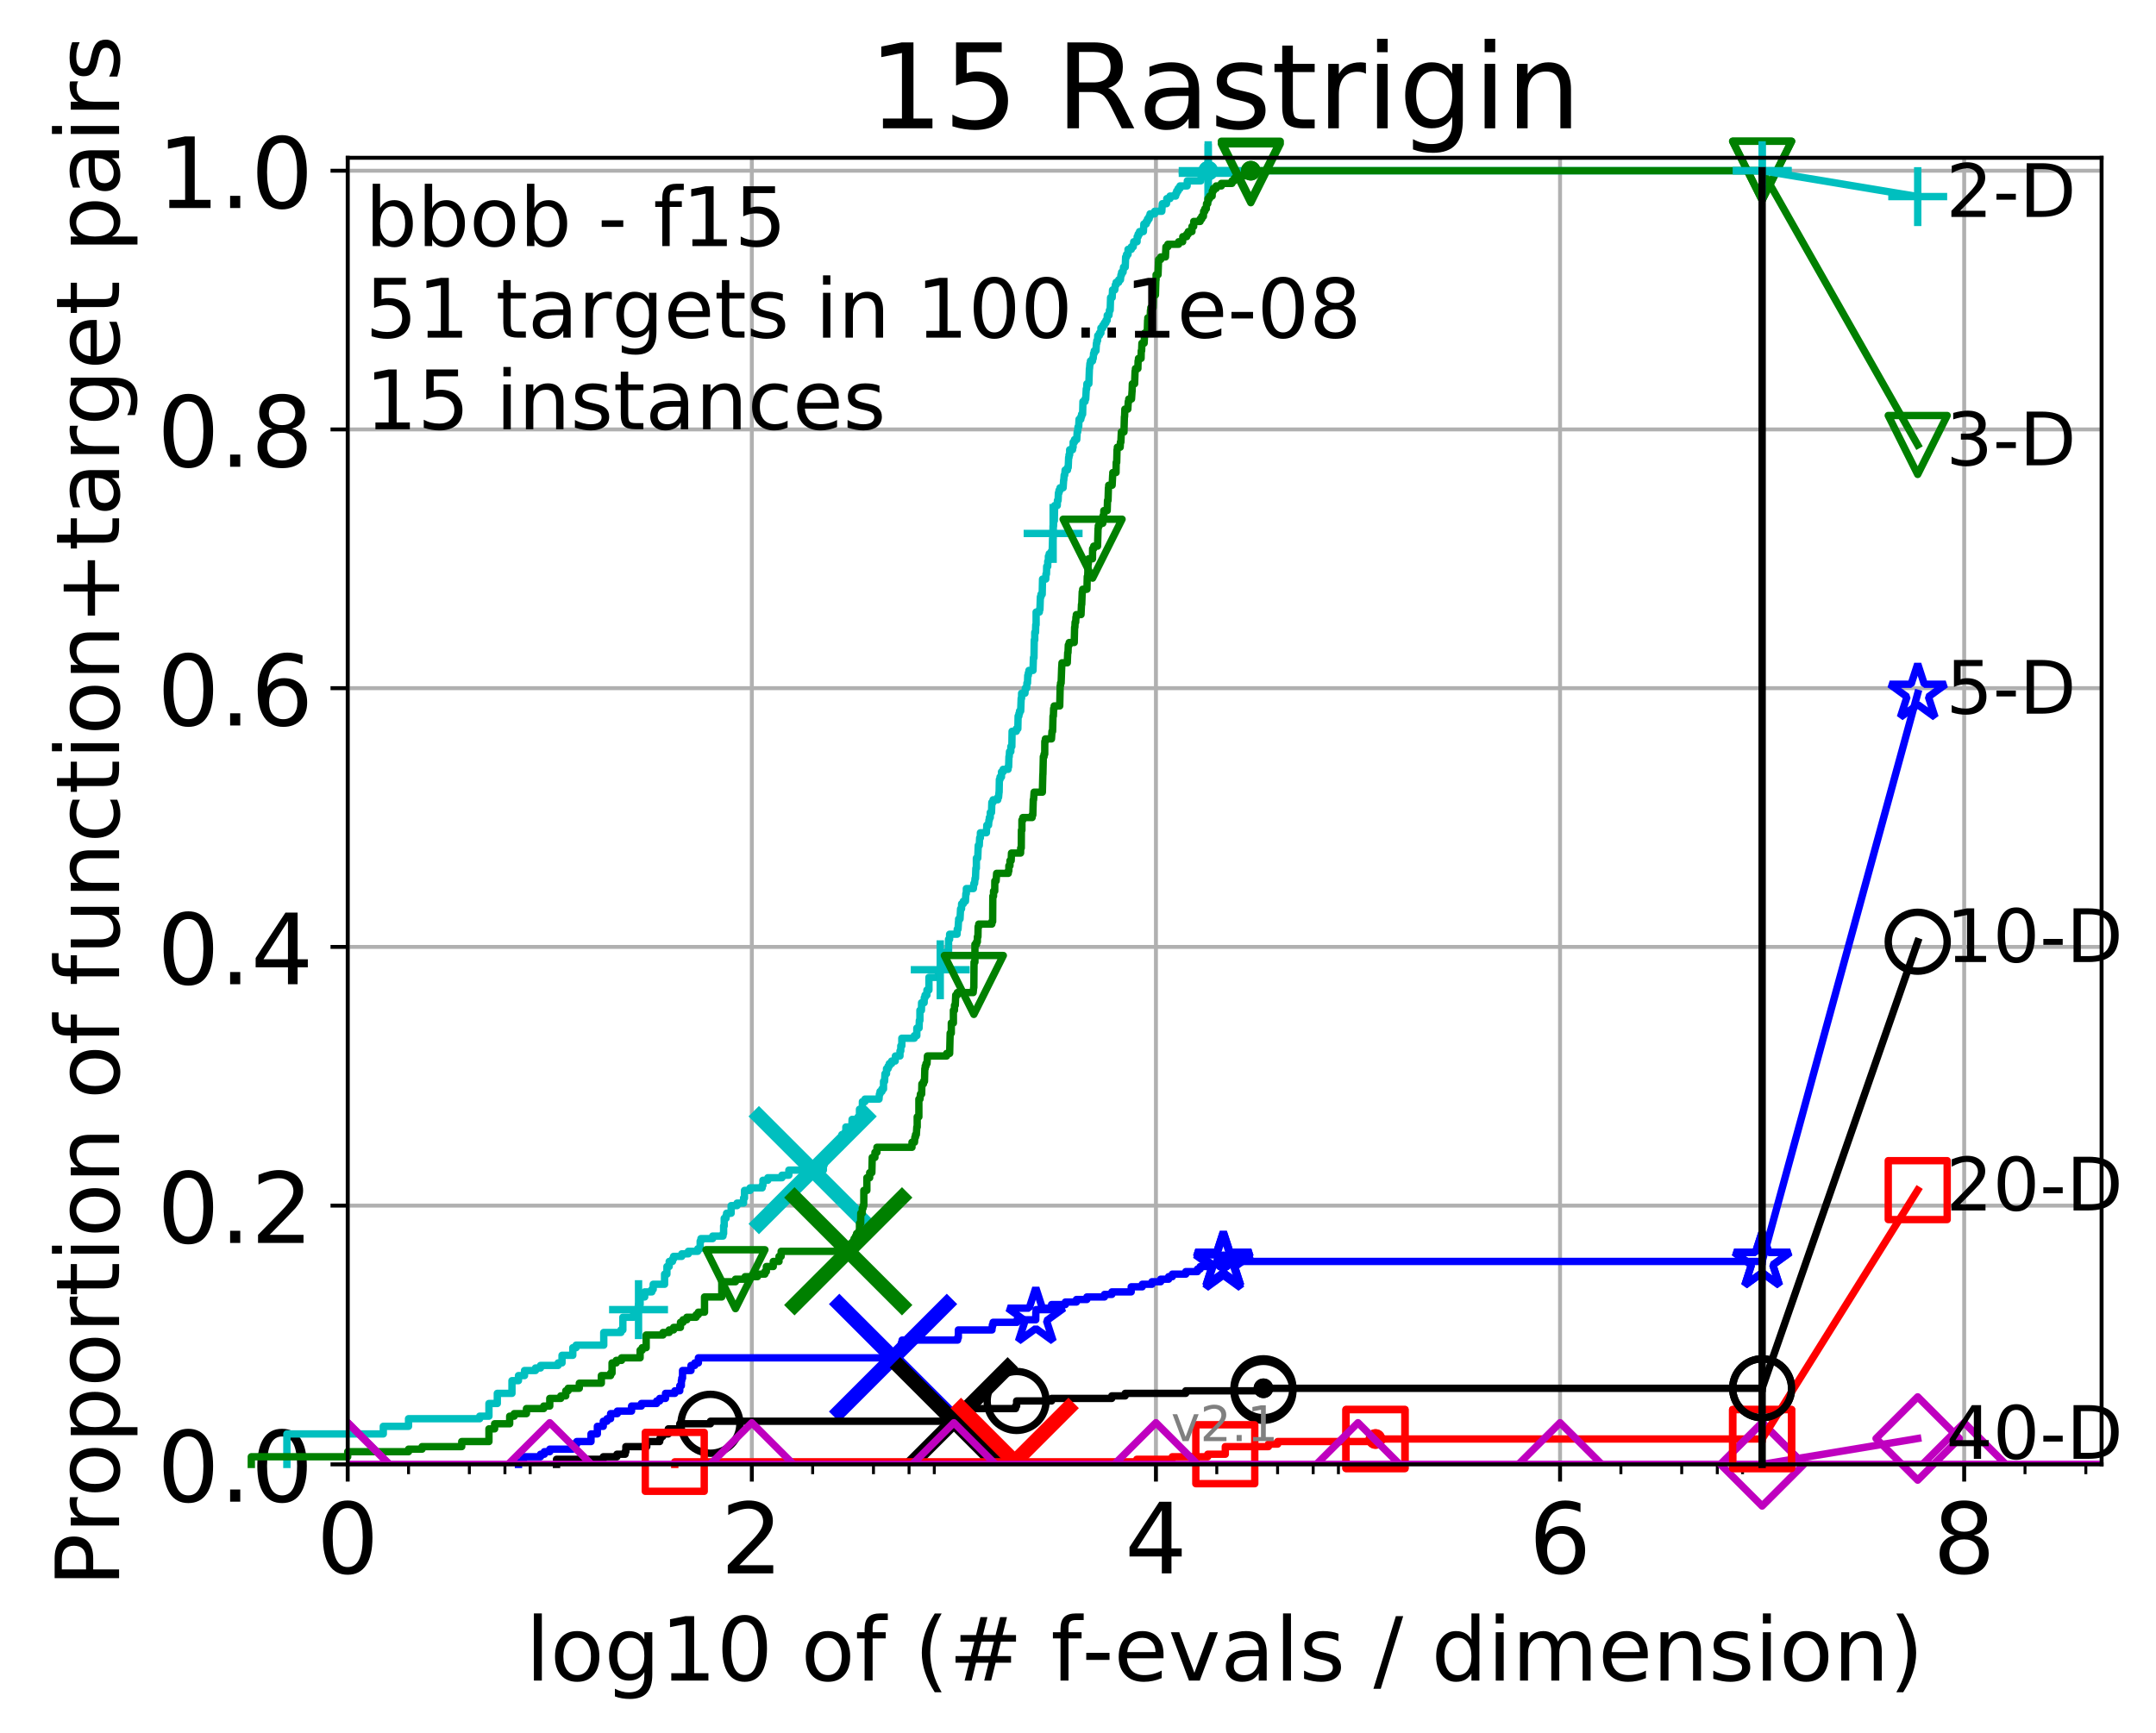 <?xml version="1.0" encoding="utf-8" standalone="no"?>
<!DOCTYPE svg PUBLIC "-//W3C//DTD SVG 1.1//EN"
  "http://www.w3.org/Graphics/SVG/1.1/DTD/svg11.dtd">
<!-- Created with matplotlib (http://matplotlib.org/) -->
<svg height="353pt" version="1.1" viewBox="0 0 439 353" width="439pt" xmlns="http://www.w3.org/2000/svg" xmlns:xlink="http://www.w3.org/1999/xlink">
 <defs>
  <style type="text/css">
*{stroke-linecap:butt;stroke-linejoin:round;}
  </style>
 </defs>
 <g id="figure_1">
  <g id="patch_1">
   <path d="M 0 353.222 
L 439.489 353.222 
L 439.489 0 
L 0 0 
z
" style="fill:#ffffff;"/>
  </g>
  <g id="axes_1">
   <g id="patch_2">
    <path d="M 70.8 298.245 
L 427.92 298.245 
L 427.92 32.133 
L 70.8 32.133 
z
" style="fill:#ffffff;"/>
   </g>
   <g id="matplotlib.axis_1">
    <g id="xtick_1">
     <g id="line2d_1">
      <path clip-path="url(#p10c0ee26a4)" d="M 70.8 298.245 
L 70.8 32.133 
" style="fill:none;stroke:#b0b0b0;stroke-linecap:square;stroke-width:0.8;"/>
     </g>
     <g id="line2d_2">
      <defs>
       <path d="M 0 0 
L 0 3.5 
" id="md7613ca42d" style="stroke:#000000;stroke-width:0.8;"/>
      </defs>
      <g>
       <use style="stroke:#000000;stroke-width:0.8;" x="70.8" xlink:href="#md7613ca42d" y="298.245"/>
      </g>
     </g>
     <g id="text_1">
      <!-- 0 -->
      <defs>
       <path d="M 31.781 66.406 
Q 24.172 66.406 20.328 58.906 
Q 16.5 51.422 16.5 36.375 
Q 16.5 21.391 20.328 13.891 
Q 24.172 6.391 31.781 6.391 
Q 39.453 6.391 43.281 13.891 
Q 47.125 21.391 47.125 36.375 
Q 47.125 51.422 43.281 58.906 
Q 39.453 66.406 31.781 66.406 
M 31.781 74.219 
Q 44.047 74.219 50.516 64.516 
Q 56.984 54.828 56.984 36.375 
Q 56.984 17.969 50.516 8.266 
Q 44.047 -1.422 31.781 -1.422 
Q 19.531 -1.422 13.062 8.266 
Q 6.594 17.969 6.594 36.375 
Q 6.594 54.828 13.062 64.516 
Q 19.531 74.219 31.781 74.219 
" id="DejaVuSans-30"/>
      </defs>
      <g transform="translate(64.438 320.442)scale(0.2 -0.2)">
       <use xlink:href="#DejaVuSans-30"/>
      </g>
     </g>
    </g>
    <g id="xtick_2">
     <g id="line2d_3">
      <path clip-path="url(#p10c0ee26a4)" d="M 153.086 298.245 
L 153.086 32.133 
" style="fill:none;stroke:#b0b0b0;stroke-linecap:square;stroke-width:0.8;"/>
     </g>
     <g id="line2d_4">
      <g>
       <use style="stroke:#000000;stroke-width:0.8;" x="153.086" xlink:href="#md7613ca42d" y="298.245"/>
      </g>
     </g>
     <g id="text_2">
      <!-- 2 -->
      <defs>
       <path d="M 19.188 8.297 
L 53.609 8.297 
L 53.609 0 
L 7.328 0 
L 7.328 8.297 
Q 12.938 14.109 22.625 23.891 
Q 32.328 33.688 34.812 36.531 
Q 39.547 41.844 41.422 45.531 
Q 43.312 49.219 43.312 52.781 
Q 43.312 58.594 39.234 62.25 
Q 35.156 65.922 28.609 65.922 
Q 23.969 65.922 18.812 64.312 
Q 13.672 62.703 7.812 59.422 
L 7.812 69.391 
Q 13.766 71.781 18.938 73 
Q 24.125 74.219 28.422 74.219 
Q 39.75 74.219 46.484 68.547 
Q 53.219 62.891 53.219 53.422 
Q 53.219 48.922 51.531 44.891 
Q 49.859 40.875 45.406 35.406 
Q 44.188 33.984 37.641 27.219 
Q 31.109 20.453 19.188 8.297 
" id="DejaVuSans-32"/>
      </defs>
      <g transform="translate(146.723 320.442)scale(0.2 -0.2)">
       <use xlink:href="#DejaVuSans-32"/>
      </g>
     </g>
    </g>
    <g id="xtick_3">
     <g id="line2d_5">
      <path clip-path="url(#p10c0ee26a4)" d="M 235.371 298.245 
L 235.371 32.133 
" style="fill:none;stroke:#b0b0b0;stroke-linecap:square;stroke-width:0.8;"/>
     </g>
     <g id="line2d_6">
      <g>
       <use style="stroke:#000000;stroke-width:0.8;" x="235.371" xlink:href="#md7613ca42d" y="298.245"/>
      </g>
     </g>
     <g id="text_3">
      <!-- 4 -->
      <defs>
       <path d="M 37.797 64.312 
L 12.891 25.391 
L 37.797 25.391 
z
M 35.203 72.906 
L 47.609 72.906 
L 47.609 25.391 
L 58.016 25.391 
L 58.016 17.188 
L 47.609 17.188 
L 47.609 0 
L 37.797 0 
L 37.797 17.188 
L 4.891 17.188 
L 4.891 26.703 
z
" id="DejaVuSans-34"/>
      </defs>
      <g transform="translate(229.009 320.442)scale(0.2 -0.2)">
       <use xlink:href="#DejaVuSans-34"/>
      </g>
     </g>
    </g>
    <g id="xtick_4">
     <g id="line2d_7">
      <path clip-path="url(#p10c0ee26a4)" d="M 317.657 298.245 
L 317.657 32.133 
" style="fill:none;stroke:#b0b0b0;stroke-linecap:square;stroke-width:0.8;"/>
     </g>
     <g id="line2d_8">
      <g>
       <use style="stroke:#000000;stroke-width:0.8;" x="317.657" xlink:href="#md7613ca42d" y="298.245"/>
      </g>
     </g>
     <g id="text_4">
      <!-- 6 -->
      <defs>
       <path d="M 33.016 40.375 
Q 26.375 40.375 22.484 35.828 
Q 18.609 31.297 18.609 23.391 
Q 18.609 15.531 22.484 10.953 
Q 26.375 6.391 33.016 6.391 
Q 39.656 6.391 43.531 10.953 
Q 47.406 15.531 47.406 23.391 
Q 47.406 31.297 43.531 35.828 
Q 39.656 40.375 33.016 40.375 
M 52.594 71.297 
L 52.594 62.312 
Q 48.875 64.062 45.094 64.984 
Q 41.312 65.922 37.594 65.922 
Q 27.828 65.922 22.672 59.328 
Q 17.531 52.734 16.797 39.406 
Q 19.672 43.656 24.016 45.922 
Q 28.375 48.188 33.594 48.188 
Q 44.578 48.188 50.953 41.516 
Q 57.328 34.859 57.328 23.391 
Q 57.328 12.156 50.688 5.359 
Q 44.047 -1.422 33.016 -1.422 
Q 20.359 -1.422 13.672 8.266 
Q 6.984 17.969 6.984 36.375 
Q 6.984 53.656 15.188 63.938 
Q 23.391 74.219 37.203 74.219 
Q 40.922 74.219 44.703 73.484 
Q 48.484 72.75 52.594 71.297 
" id="DejaVuSans-36"/>
      </defs>
      <g transform="translate(311.295 320.442)scale(0.2 -0.2)">
       <use xlink:href="#DejaVuSans-36"/>
      </g>
     </g>
    </g>
    <g id="xtick_5">
     <g id="line2d_9">
      <path clip-path="url(#p10c0ee26a4)" d="M 399.943 298.245 
L 399.943 32.133 
" style="fill:none;stroke:#b0b0b0;stroke-linecap:square;stroke-width:0.8;"/>
     </g>
     <g id="line2d_10">
      <g>
       <use style="stroke:#000000;stroke-width:0.8;" x="399.943" xlink:href="#md7613ca42d" y="298.245"/>
      </g>
     </g>
     <g id="text_5">
      <!-- 8 -->
      <defs>
       <path d="M 31.781 34.625 
Q 24.75 34.625 20.719 30.859 
Q 16.703 27.094 16.703 20.516 
Q 16.703 13.922 20.719 10.156 
Q 24.75 6.391 31.781 6.391 
Q 38.812 6.391 42.859 10.172 
Q 46.922 13.969 46.922 20.516 
Q 46.922 27.094 42.891 30.859 
Q 38.875 34.625 31.781 34.625 
M 21.922 38.812 
Q 15.578 40.375 12.031 44.719 
Q 8.5 49.078 8.5 55.328 
Q 8.5 64.062 14.719 69.141 
Q 20.953 74.219 31.781 74.219 
Q 42.672 74.219 48.875 69.141 
Q 55.078 64.062 55.078 55.328 
Q 55.078 49.078 51.531 44.719 
Q 48 40.375 41.703 38.812 
Q 48.828 37.156 52.797 32.312 
Q 56.781 27.484 56.781 20.516 
Q 56.781 9.906 50.312 4.234 
Q 43.844 -1.422 31.781 -1.422 
Q 19.734 -1.422 13.25 4.234 
Q 6.781 9.906 6.781 20.516 
Q 6.781 27.484 10.781 32.312 
Q 14.797 37.156 21.922 38.812 
M 18.312 54.391 
Q 18.312 48.734 21.844 45.562 
Q 25.391 42.391 31.781 42.391 
Q 38.141 42.391 41.719 45.562 
Q 45.312 48.734 45.312 54.391 
Q 45.312 60.062 41.719 63.234 
Q 38.141 66.406 31.781 66.406 
Q 25.391 66.406 21.844 63.234 
Q 18.312 60.062 18.312 54.391 
" id="DejaVuSans-38"/>
      </defs>
      <g transform="translate(393.58 320.442)scale(0.2 -0.2)">
       <use xlink:href="#DejaVuSans-38"/>
      </g>
     </g>
    </g>
    <g id="xtick_6">
     <g id="line2d_11">
      <defs>
       <path d="M 0 0 
L 0 2 
" id="m5ec13bfef7" style="stroke:#000000;stroke-width:0.6;"/>
      </defs>
      <g>
       <use style="stroke:#000000;stroke-width:0.6;" x="83.185" xlink:href="#m5ec13bfef7" y="298.245"/>
      </g>
     </g>
    </g>
    <g id="xtick_7">
     <g id="line2d_12">
      <g>
       <use style="stroke:#000000;stroke-width:0.6;" x="95.57" xlink:href="#m5ec13bfef7" y="298.245"/>
      </g>
     </g>
    </g>
    <g id="xtick_8">
     <g id="line2d_13">
      <g>
       <use style="stroke:#000000;stroke-width:0.6;" x="102.815" xlink:href="#m5ec13bfef7" y="298.245"/>
      </g>
     </g>
    </g>
    <g id="xtick_9">
     <g id="line2d_14">
      <g>
       <use style="stroke:#000000;stroke-width:0.6;" x="107.956" xlink:href="#m5ec13bfef7" y="298.245"/>
      </g>
     </g>
    </g>
    <g id="xtick_10">
     <g id="line2d_15">
      <g>
       <use style="stroke:#000000;stroke-width:0.6;" x="165.471" xlink:href="#m5ec13bfef7" y="298.245"/>
      </g>
     </g>
    </g>
    <g id="xtick_11">
     <g id="line2d_16">
      <g>
       <use style="stroke:#000000;stroke-width:0.6;" x="177.856" xlink:href="#m5ec13bfef7" y="298.245"/>
      </g>
     </g>
    </g>
    <g id="xtick_12">
     <g id="line2d_17">
      <g>
       <use style="stroke:#000000;stroke-width:0.6;" x="185.101" xlink:href="#m5ec13bfef7" y="298.245"/>
      </g>
     </g>
    </g>
    <g id="xtick_13">
     <g id="line2d_18">
      <g>
       <use style="stroke:#000000;stroke-width:0.6;" x="190.241" xlink:href="#m5ec13bfef7" y="298.245"/>
      </g>
     </g>
    </g>
    <g id="xtick_14">
     <g id="line2d_19">
      <g>
       <use style="stroke:#000000;stroke-width:0.6;" x="247.757" xlink:href="#m5ec13bfef7" y="298.245"/>
      </g>
     </g>
    </g>
    <g id="xtick_15">
     <g id="line2d_20">
      <g>
       <use style="stroke:#000000;stroke-width:0.6;" x="260.142" xlink:href="#m5ec13bfef7" y="298.245"/>
      </g>
     </g>
    </g>
    <g id="xtick_16">
     <g id="line2d_21">
      <g>
       <use style="stroke:#000000;stroke-width:0.6;" x="267.387" xlink:href="#m5ec13bfef7" y="298.245"/>
      </g>
     </g>
    </g>
    <g id="xtick_17">
     <g id="line2d_22">
      <g>
       <use style="stroke:#000000;stroke-width:0.6;" x="272.527" xlink:href="#m5ec13bfef7" y="298.245"/>
      </g>
     </g>
    </g>
    <g id="xtick_18">
     <g id="line2d_23">
      <g>
       <use style="stroke:#000000;stroke-width:0.6;" x="330.042" xlink:href="#m5ec13bfef7" y="298.245"/>
      </g>
     </g>
    </g>
    <g id="xtick_19">
     <g id="line2d_24">
      <g>
       <use style="stroke:#000000;stroke-width:0.6;" x="342.428" xlink:href="#m5ec13bfef7" y="298.245"/>
      </g>
     </g>
    </g>
    <g id="xtick_20">
     <g id="line2d_25">
      <g>
       <use style="stroke:#000000;stroke-width:0.6;" x="349.673" xlink:href="#m5ec13bfef7" y="298.245"/>
      </g>
     </g>
    </g>
    <g id="xtick_21">
     <g id="line2d_26">
      <g>
       <use style="stroke:#000000;stroke-width:0.6;" x="354.813" xlink:href="#m5ec13bfef7" y="298.245"/>
      </g>
     </g>
    </g>
    <g id="xtick_22">
     <g id="line2d_27">
      <g>
       <use style="stroke:#000000;stroke-width:0.6;" x="412.328" xlink:href="#m5ec13bfef7" y="298.245"/>
      </g>
     </g>
    </g>
    <g id="xtick_23">
     <g id="line2d_28">
      <g>
       <use style="stroke:#000000;stroke-width:0.6;" x="424.713" xlink:href="#m5ec13bfef7" y="298.245"/>
      </g>
     </g>
    </g>
    <g id="text_6">
     <!-- log10 of (# f-evals / dimension) -->
     <defs>
      <path d="M 9.422 75.984 
L 18.406 75.984 
L 18.406 0 
L 9.422 0 
z
" id="DejaVuSans-6c"/>
      <path d="M 30.609 48.391 
Q 23.391 48.391 19.188 42.75 
Q 14.984 37.109 14.984 27.297 
Q 14.984 17.484 19.156 11.844 
Q 23.344 6.203 30.609 6.203 
Q 37.797 6.203 41.984 11.859 
Q 46.188 17.531 46.188 27.297 
Q 46.188 37.016 41.984 42.703 
Q 37.797 48.391 30.609 48.391 
M 30.609 56 
Q 42.328 56 49.016 48.375 
Q 55.719 40.766 55.719 27.297 
Q 55.719 13.875 49.016 6.219 
Q 42.328 -1.422 30.609 -1.422 
Q 18.844 -1.422 12.172 6.219 
Q 5.516 13.875 5.516 27.297 
Q 5.516 40.766 12.172 48.375 
Q 18.844 56 30.609 56 
" id="DejaVuSans-6f"/>
      <path d="M 45.406 27.984 
Q 45.406 37.75 41.375 43.109 
Q 37.359 48.484 30.078 48.484 
Q 22.859 48.484 18.828 43.109 
Q 14.797 37.75 14.797 27.984 
Q 14.797 18.266 18.828 12.891 
Q 22.859 7.516 30.078 7.516 
Q 37.359 7.516 41.375 12.891 
Q 45.406 18.266 45.406 27.984 
M 54.391 6.781 
Q 54.391 -7.172 48.188 -13.984 
Q 42 -20.797 29.203 -20.797 
Q 24.469 -20.797 20.266 -20.094 
Q 16.062 -19.391 12.109 -17.922 
L 12.109 -9.188 
Q 16.062 -11.328 19.922 -12.344 
Q 23.781 -13.375 27.781 -13.375 
Q 36.625 -13.375 41.016 -8.766 
Q 45.406 -4.156 45.406 5.172 
L 45.406 9.625 
Q 42.625 4.781 38.281 2.391 
Q 33.938 0 27.875 0 
Q 17.828 0 11.672 7.656 
Q 5.516 15.328 5.516 27.984 
Q 5.516 40.672 11.672 48.328 
Q 17.828 56 27.875 56 
Q 33.938 56 38.281 53.609 
Q 42.625 51.219 45.406 46.391 
L 45.406 54.688 
L 54.391 54.688 
z
" id="DejaVuSans-67"/>
      <path d="M 12.406 8.297 
L 28.516 8.297 
L 28.516 63.922 
L 10.984 60.406 
L 10.984 69.391 
L 28.422 72.906 
L 38.281 72.906 
L 38.281 8.297 
L 54.391 8.297 
L 54.391 0 
L 12.406 0 
z
" id="DejaVuSans-31"/>
      <path id="DejaVuSans-20"/>
      <path d="M 37.109 75.984 
L 37.109 68.5 
L 28.516 68.5 
Q 23.688 68.5 21.797 66.547 
Q 19.922 64.594 19.922 59.516 
L 19.922 54.688 
L 34.719 54.688 
L 34.719 47.703 
L 19.922 47.703 
L 19.922 0 
L 10.891 0 
L 10.891 47.703 
L 2.297 47.703 
L 2.297 54.688 
L 10.891 54.688 
L 10.891 58.5 
Q 10.891 67.625 15.141 71.797 
Q 19.391 75.984 28.609 75.984 
z
" id="DejaVuSans-66"/>
      <path d="M 31 75.875 
Q 24.469 64.656 21.281 53.656 
Q 18.109 42.672 18.109 31.391 
Q 18.109 20.125 21.312 9.062 
Q 24.516 -2 31 -13.188 
L 23.188 -13.188 
Q 15.875 -1.703 12.234 9.375 
Q 8.594 20.453 8.594 31.391 
Q 8.594 42.281 12.203 53.312 
Q 15.828 64.359 23.188 75.875 
z
" id="DejaVuSans-28"/>
      <path d="M 51.125 44 
L 36.922 44 
L 32.812 27.688 
L 47.125 27.688 
z
M 43.797 71.781 
L 38.719 51.516 
L 52.984 51.516 
L 58.109 71.781 
L 65.922 71.781 
L 60.891 51.516 
L 76.125 51.516 
L 76.125 44 
L 58.984 44 
L 54.984 27.688 
L 70.516 27.688 
L 70.516 20.219 
L 53.078 20.219 
L 48 0 
L 40.188 0 
L 45.219 20.219 
L 30.906 20.219 
L 25.875 0 
L 18.016 0 
L 23.094 20.219 
L 7.719 20.219 
L 7.719 27.688 
L 24.906 27.688 
L 29 44 
L 13.281 44 
L 13.281 51.516 
L 30.906 51.516 
L 35.891 71.781 
z
" id="DejaVuSans-23"/>
      <path d="M 4.891 31.391 
L 31.203 31.391 
L 31.203 23.391 
L 4.891 23.391 
z
" id="DejaVuSans-2d"/>
      <path d="M 56.203 29.594 
L 56.203 25.203 
L 14.891 25.203 
Q 15.484 15.922 20.484 11.062 
Q 25.484 6.203 34.422 6.203 
Q 39.594 6.203 44.453 7.469 
Q 49.312 8.734 54.109 11.281 
L 54.109 2.781 
Q 49.266 0.734 44.188 -0.344 
Q 39.109 -1.422 33.891 -1.422 
Q 20.797 -1.422 13.156 6.188 
Q 5.516 13.812 5.516 26.812 
Q 5.516 40.234 12.766 48.109 
Q 20.016 56 32.328 56 
Q 43.359 56 49.781 48.891 
Q 56.203 41.797 56.203 29.594 
M 47.219 32.234 
Q 47.125 39.594 43.094 43.984 
Q 39.062 48.391 32.422 48.391 
Q 24.906 48.391 20.391 44.141 
Q 15.875 39.891 15.188 32.172 
z
" id="DejaVuSans-65"/>
      <path d="M 2.984 54.688 
L 12.5 54.688 
L 29.594 8.797 
L 46.688 54.688 
L 56.203 54.688 
L 35.688 0 
L 23.484 0 
z
" id="DejaVuSans-76"/>
      <path d="M 34.281 27.484 
Q 23.391 27.484 19.188 25 
Q 14.984 22.516 14.984 16.5 
Q 14.984 11.719 18.141 8.906 
Q 21.297 6.109 26.703 6.109 
Q 34.188 6.109 38.703 11.406 
Q 43.219 16.703 43.219 25.484 
L 43.219 27.484 
z
M 52.203 31.203 
L 52.203 0 
L 43.219 0 
L 43.219 8.297 
Q 40.141 3.328 35.547 0.953 
Q 30.953 -1.422 24.312 -1.422 
Q 15.922 -1.422 10.953 3.297 
Q 6 8.016 6 15.922 
Q 6 25.141 12.172 29.828 
Q 18.359 34.516 30.609 34.516 
L 43.219 34.516 
L 43.219 35.406 
Q 43.219 41.609 39.141 45 
Q 35.062 48.391 27.688 48.391 
Q 23 48.391 18.547 47.266 
Q 14.109 46.141 10.016 43.891 
L 10.016 52.203 
Q 14.938 54.109 19.578 55.047 
Q 24.219 56 28.609 56 
Q 40.484 56 46.344 49.844 
Q 52.203 43.703 52.203 31.203 
" id="DejaVuSans-61"/>
      <path d="M 44.281 53.078 
L 44.281 44.578 
Q 40.484 46.531 36.375 47.5 
Q 32.281 48.484 27.875 48.484 
Q 21.188 48.484 17.844 46.438 
Q 14.5 44.391 14.5 40.281 
Q 14.5 37.156 16.891 35.375 
Q 19.281 33.594 26.516 31.984 
L 29.594 31.297 
Q 39.156 29.25 43.188 25.516 
Q 47.219 21.781 47.219 15.094 
Q 47.219 7.469 41.188 3.016 
Q 35.156 -1.422 24.609 -1.422 
Q 20.219 -1.422 15.453 -0.562 
Q 10.688 0.297 5.422 2 
L 5.422 11.281 
Q 10.406 8.688 15.234 7.391 
Q 20.062 6.109 24.812 6.109 
Q 31.156 6.109 34.562 8.281 
Q 37.984 10.453 37.984 14.406 
Q 37.984 18.062 35.516 20.016 
Q 33.062 21.969 24.703 23.781 
L 21.578 24.516 
Q 13.234 26.266 9.516 29.906 
Q 5.812 33.547 5.812 39.891 
Q 5.812 47.609 11.281 51.797 
Q 16.75 56 26.812 56 
Q 31.781 56 36.172 55.266 
Q 40.578 54.547 44.281 53.078 
" id="DejaVuSans-73"/>
      <path d="M 25.391 72.906 
L 33.688 72.906 
L 8.297 -9.281 
L 0 -9.281 
z
" id="DejaVuSans-2f"/>
      <path d="M 45.406 46.391 
L 45.406 75.984 
L 54.391 75.984 
L 54.391 0 
L 45.406 0 
L 45.406 8.203 
Q 42.578 3.328 38.25 0.953 
Q 33.938 -1.422 27.875 -1.422 
Q 17.969 -1.422 11.734 6.484 
Q 5.516 14.406 5.516 27.297 
Q 5.516 40.188 11.734 48.094 
Q 17.969 56 27.875 56 
Q 33.938 56 38.25 53.625 
Q 42.578 51.266 45.406 46.391 
M 14.797 27.297 
Q 14.797 17.391 18.875 11.75 
Q 22.953 6.109 30.078 6.109 
Q 37.203 6.109 41.297 11.75 
Q 45.406 17.391 45.406 27.297 
Q 45.406 37.203 41.297 42.844 
Q 37.203 48.484 30.078 48.484 
Q 22.953 48.484 18.875 42.844 
Q 14.797 37.203 14.797 27.297 
" id="DejaVuSans-64"/>
      <path d="M 9.422 54.688 
L 18.406 54.688 
L 18.406 0 
L 9.422 0 
z
M 9.422 75.984 
L 18.406 75.984 
L 18.406 64.594 
L 9.422 64.594 
z
" id="DejaVuSans-69"/>
      <path d="M 52 44.188 
Q 55.375 50.25 60.062 53.125 
Q 64.75 56 71.094 56 
Q 79.641 56 84.281 50.016 
Q 88.922 44.047 88.922 33.016 
L 88.922 0 
L 79.891 0 
L 79.891 32.719 
Q 79.891 40.578 77.094 44.375 
Q 74.312 48.188 68.609 48.188 
Q 61.625 48.188 57.562 43.547 
Q 53.516 38.922 53.516 30.906 
L 53.516 0 
L 44.484 0 
L 44.484 32.719 
Q 44.484 40.625 41.703 44.406 
Q 38.922 48.188 33.109 48.188 
Q 26.219 48.188 22.156 43.531 
Q 18.109 38.875 18.109 30.906 
L 18.109 0 
L 9.078 0 
L 9.078 54.688 
L 18.109 54.688 
L 18.109 46.188 
Q 21.188 51.219 25.484 53.609 
Q 29.781 56 35.688 56 
Q 41.656 56 45.828 52.969 
Q 50 49.953 52 44.188 
" id="DejaVuSans-6d"/>
      <path d="M 54.891 33.016 
L 54.891 0 
L 45.906 0 
L 45.906 32.719 
Q 45.906 40.484 42.875 44.328 
Q 39.844 48.188 33.797 48.188 
Q 26.516 48.188 22.312 43.547 
Q 18.109 38.922 18.109 30.906 
L 18.109 0 
L 9.078 0 
L 9.078 54.688 
L 18.109 54.688 
L 18.109 46.188 
Q 21.344 51.125 25.703 53.562 
Q 30.078 56 35.797 56 
Q 45.219 56 50.047 50.172 
Q 54.891 44.344 54.891 33.016 
" id="DejaVuSans-6e"/>
      <path d="M 8.016 75.875 
L 15.828 75.875 
Q 23.141 64.359 26.781 53.312 
Q 30.422 42.281 30.422 31.391 
Q 30.422 20.453 26.781 9.375 
Q 23.141 -1.703 15.828 -13.188 
L 8.016 -13.188 
Q 14.5 -2 17.703 9.062 
Q 20.906 20.125 20.906 31.391 
Q 20.906 42.672 17.703 53.656 
Q 14.5 64.656 8.016 75.875 
" id="DejaVuSans-29"/>
     </defs>
     <g transform="translate(107.015 342.279)scale(0.18 -0.18)">
      <use xlink:href="#DejaVuSans-6c"/>
      <use x="27.783" xlink:href="#DejaVuSans-6f"/>
      <use x="88.965" xlink:href="#DejaVuSans-67"/>
      <use x="152.441" xlink:href="#DejaVuSans-31"/>
      <use x="216.064" xlink:href="#DejaVuSans-30"/>
      <use x="279.688" xlink:href="#DejaVuSans-20"/>
      <use x="311.475" xlink:href="#DejaVuSans-6f"/>
      <use x="372.656" xlink:href="#DejaVuSans-66"/>
      <use x="407.861" xlink:href="#DejaVuSans-20"/>
      <use x="439.648" xlink:href="#DejaVuSans-28"/>
      <use x="478.662" xlink:href="#DejaVuSans-23"/>
      <use x="562.451" xlink:href="#DejaVuSans-20"/>
      <use x="594.238" xlink:href="#DejaVuSans-66"/>
      <use x="629.365" xlink:href="#DejaVuSans-2d"/>
      <use x="665.449" xlink:href="#DejaVuSans-65"/>
      <use x="726.973" xlink:href="#DejaVuSans-76"/>
      <use x="786.152" xlink:href="#DejaVuSans-61"/>
      <use x="847.432" xlink:href="#DejaVuSans-6c"/>
      <use x="875.215" xlink:href="#DejaVuSans-73"/>
      <use x="927.314" xlink:href="#DejaVuSans-20"/>
      <use x="959.102" xlink:href="#DejaVuSans-2f"/>
      <use x="992.793" xlink:href="#DejaVuSans-20"/>
      <use x="1024.58" xlink:href="#DejaVuSans-64"/>
      <use x="1088.057" xlink:href="#DejaVuSans-69"/>
      <use x="1115.84" xlink:href="#DejaVuSans-6d"/>
      <use x="1213.252" xlink:href="#DejaVuSans-65"/>
      <use x="1274.775" xlink:href="#DejaVuSans-6e"/>
      <use x="1338.154" xlink:href="#DejaVuSans-73"/>
      <use x="1390.254" xlink:href="#DejaVuSans-69"/>
      <use x="1418.037" xlink:href="#DejaVuSans-6f"/>
      <use x="1479.219" xlink:href="#DejaVuSans-6e"/>
      <use x="1542.598" xlink:href="#DejaVuSans-29"/>
     </g>
    </g>
   </g>
   <g id="matplotlib.axis_2">
    <g id="ytick_1">
     <g id="line2d_29">
      <path clip-path="url(#p10c0ee26a4)" d="M 70.8 298.245 
L 427.92 298.245 
" style="fill:none;stroke:#b0b0b0;stroke-linecap:square;stroke-width:0.8;"/>
     </g>
     <g id="line2d_30">
      <defs>
       <path d="M 0 0 
L -3.5 0 
" id="m37e03dc985" style="stroke:#000000;stroke-width:0.8;"/>
      </defs>
      <g>
       <use style="stroke:#000000;stroke-width:0.8;" x="70.8" xlink:href="#m37e03dc985" y="298.245"/>
      </g>
     </g>
     <g id="text_7">
      <!-- 0.0 -->
      <defs>
       <path d="M 10.688 12.406 
L 21 12.406 
L 21 0 
L 10.688 0 
z
" id="DejaVuSans-2e"/>
      </defs>
      <g transform="translate(31.994 305.844)scale(0.2 -0.2)">
       <use xlink:href="#DejaVuSans-30"/>
       <use x="63.623" xlink:href="#DejaVuSans-2e"/>
       <use x="95.41" xlink:href="#DejaVuSans-30"/>
      </g>
     </g>
    </g>
    <g id="ytick_2">
     <g id="line2d_31">
      <path clip-path="url(#p10c0ee26a4)" d="M 70.8 245.55 
L 427.92 245.55 
" style="fill:none;stroke:#b0b0b0;stroke-linecap:square;stroke-width:0.8;"/>
     </g>
     <g id="line2d_32">
      <g>
       <use style="stroke:#000000;stroke-width:0.8;" x="70.8" xlink:href="#m37e03dc985" y="245.55"/>
      </g>
     </g>
     <g id="text_8">
      <!-- 0.2 -->
      <g transform="translate(31.994 253.148)scale(0.2 -0.2)">
       <use xlink:href="#DejaVuSans-30"/>
       <use x="63.623" xlink:href="#DejaVuSans-2e"/>
       <use x="95.41" xlink:href="#DejaVuSans-32"/>
      </g>
     </g>
    </g>
    <g id="ytick_3">
     <g id="line2d_33">
      <path clip-path="url(#p10c0ee26a4)" d="M 70.8 192.854 
L 427.92 192.854 
" style="fill:none;stroke:#b0b0b0;stroke-linecap:square;stroke-width:0.8;"/>
     </g>
     <g id="line2d_34">
      <g>
       <use style="stroke:#000000;stroke-width:0.8;" x="70.8" xlink:href="#m37e03dc985" y="192.854"/>
      </g>
     </g>
     <g id="text_9">
      <!-- 0.4 -->
      <g transform="translate(31.994 200.453)scale(0.2 -0.2)">
       <use xlink:href="#DejaVuSans-30"/>
       <use x="63.623" xlink:href="#DejaVuSans-2e"/>
       <use x="95.41" xlink:href="#DejaVuSans-34"/>
      </g>
     </g>
    </g>
    <g id="ytick_4">
     <g id="line2d_35">
      <path clip-path="url(#p10c0ee26a4)" d="M 70.8 140.159 
L 427.92 140.159 
" style="fill:none;stroke:#b0b0b0;stroke-linecap:square;stroke-width:0.8;"/>
     </g>
     <g id="line2d_36">
      <g>
       <use style="stroke:#000000;stroke-width:0.8;" x="70.8" xlink:href="#m37e03dc985" y="140.159"/>
      </g>
     </g>
     <g id="text_10">
      <!-- 0.6 -->
      <g transform="translate(31.994 147.757)scale(0.2 -0.2)">
       <use xlink:href="#DejaVuSans-30"/>
       <use x="63.623" xlink:href="#DejaVuSans-2e"/>
       <use x="95.41" xlink:href="#DejaVuSans-36"/>
      </g>
     </g>
    </g>
    <g id="ytick_5">
     <g id="line2d_37">
      <path clip-path="url(#p10c0ee26a4)" d="M 70.8 87.464 
L 427.92 87.464 
" style="fill:none;stroke:#b0b0b0;stroke-linecap:square;stroke-width:0.8;"/>
     </g>
     <g id="line2d_38">
      <g>
       <use style="stroke:#000000;stroke-width:0.8;" x="70.8" xlink:href="#m37e03dc985" y="87.464"/>
      </g>
     </g>
     <g id="text_11">
      <!-- 0.8 -->
      <g transform="translate(31.994 95.062)scale(0.2 -0.2)">
       <use xlink:href="#DejaVuSans-30"/>
       <use x="63.623" xlink:href="#DejaVuSans-2e"/>
       <use x="95.41" xlink:href="#DejaVuSans-38"/>
      </g>
     </g>
    </g>
    <g id="ytick_6">
     <g id="line2d_39">
      <path clip-path="url(#p10c0ee26a4)" d="M 70.8 34.768 
L 427.92 34.768 
" style="fill:none;stroke:#b0b0b0;stroke-linecap:square;stroke-width:0.8;"/>
     </g>
     <g id="line2d_40">
      <g>
       <use style="stroke:#000000;stroke-width:0.8;" x="70.8" xlink:href="#m37e03dc985" y="34.768"/>
      </g>
     </g>
     <g id="text_12">
      <!-- 1.0 -->
      <g transform="translate(31.994 42.367)scale(0.2 -0.2)">
       <use xlink:href="#DejaVuSans-31"/>
       <use x="63.623" xlink:href="#DejaVuSans-2e"/>
       <use x="95.41" xlink:href="#DejaVuSans-30"/>
      </g>
     </g>
    </g>
    <g id="text_13">
     <!-- Proportion of function+target pairs -->
     <defs>
      <path d="M 19.672 64.797 
L 19.672 37.406 
L 32.078 37.406 
Q 38.969 37.406 42.719 40.969 
Q 46.484 44.531 46.484 51.125 
Q 46.484 57.672 42.719 61.234 
Q 38.969 64.797 32.078 64.797 
z
M 9.812 72.906 
L 32.078 72.906 
Q 44.344 72.906 50.609 67.359 
Q 56.891 61.812 56.891 51.125 
Q 56.891 40.328 50.609 34.812 
Q 44.344 29.297 32.078 29.297 
L 19.672 29.297 
L 19.672 0 
L 9.812 0 
z
" id="DejaVuSans-50"/>
      <path d="M 41.109 46.297 
Q 39.594 47.172 37.812 47.578 
Q 36.031 48 33.891 48 
Q 26.266 48 22.188 43.047 
Q 18.109 38.094 18.109 28.812 
L 18.109 0 
L 9.078 0 
L 9.078 54.688 
L 18.109 54.688 
L 18.109 46.188 
Q 20.953 51.172 25.484 53.578 
Q 30.031 56 36.531 56 
Q 37.453 56 38.578 55.875 
Q 39.703 55.766 41.062 55.516 
z
" id="DejaVuSans-72"/>
      <path d="M 18.109 8.203 
L 18.109 -20.797 
L 9.078 -20.797 
L 9.078 54.688 
L 18.109 54.688 
L 18.109 46.391 
Q 20.953 51.266 25.266 53.625 
Q 29.594 56 35.594 56 
Q 45.562 56 51.781 48.094 
Q 58.016 40.188 58.016 27.297 
Q 58.016 14.406 51.781 6.484 
Q 45.562 -1.422 35.594 -1.422 
Q 29.594 -1.422 25.266 0.953 
Q 20.953 3.328 18.109 8.203 
M 48.688 27.297 
Q 48.688 37.203 44.609 42.844 
Q 40.531 48.484 33.406 48.484 
Q 26.266 48.484 22.188 42.844 
Q 18.109 37.203 18.109 27.297 
Q 18.109 17.391 22.188 11.75 
Q 26.266 6.109 33.406 6.109 
Q 40.531 6.109 44.609 11.75 
Q 48.688 17.391 48.688 27.297 
" id="DejaVuSans-70"/>
      <path d="M 18.312 70.219 
L 18.312 54.688 
L 36.812 54.688 
L 36.812 47.703 
L 18.312 47.703 
L 18.312 18.016 
Q 18.312 11.328 20.141 9.422 
Q 21.969 7.516 27.594 7.516 
L 36.812 7.516 
L 36.812 0 
L 27.594 0 
Q 17.188 0 13.234 3.875 
Q 9.281 7.766 9.281 18.016 
L 9.281 47.703 
L 2.688 47.703 
L 2.688 54.688 
L 9.281 54.688 
L 9.281 70.219 
z
" id="DejaVuSans-74"/>
      <path d="M 8.5 21.578 
L 8.5 54.688 
L 17.484 54.688 
L 17.484 21.922 
Q 17.484 14.156 20.5 10.266 
Q 23.531 6.391 29.594 6.391 
Q 36.859 6.391 41.078 11.031 
Q 45.312 15.672 45.312 23.688 
L 45.312 54.688 
L 54.297 54.688 
L 54.297 0 
L 45.312 0 
L 45.312 8.406 
Q 42.047 3.422 37.719 1 
Q 33.406 -1.422 27.688 -1.422 
Q 18.266 -1.422 13.375 4.438 
Q 8.5 10.297 8.5 21.578 
M 31.109 56 
z
" id="DejaVuSans-75"/>
      <path d="M 48.781 52.594 
L 48.781 44.188 
Q 44.969 46.297 41.141 47.344 
Q 37.312 48.391 33.406 48.391 
Q 24.656 48.391 19.812 42.844 
Q 14.984 37.312 14.984 27.297 
Q 14.984 17.281 19.812 11.734 
Q 24.656 6.203 33.406 6.203 
Q 37.312 6.203 41.141 7.25 
Q 44.969 8.297 48.781 10.406 
L 48.781 2.094 
Q 45.016 0.344 40.984 -0.531 
Q 36.969 -1.422 32.422 -1.422 
Q 20.062 -1.422 12.781 6.344 
Q 5.516 14.109 5.516 27.297 
Q 5.516 40.672 12.859 48.328 
Q 20.219 56 33.016 56 
Q 37.156 56 41.109 55.141 
Q 45.062 54.297 48.781 52.594 
" id="DejaVuSans-63"/>
      <path d="M 46 62.703 
L 46 35.5 
L 73.188 35.5 
L 73.188 27.203 
L 46 27.203 
L 46 0 
L 37.797 0 
L 37.797 27.203 
L 10.594 27.203 
L 10.594 35.5 
L 37.797 35.5 
L 37.797 62.703 
z
" id="DejaVuSans-2b"/>
     </defs>
     <g transform="translate(24.25 323.179)rotate(-90)scale(0.18 -0.18)">
      <use xlink:href="#DejaVuSans-50"/>
      <use x="60.287" xlink:href="#DejaVuSans-72"/>
      <use x="101.369" xlink:href="#DejaVuSans-6f"/>
      <use x="162.551" xlink:href="#DejaVuSans-70"/>
      <use x="226.027" xlink:href="#DejaVuSans-6f"/>
      <use x="287.209" xlink:href="#DejaVuSans-72"/>
      <use x="328.322" xlink:href="#DejaVuSans-74"/>
      <use x="367.531" xlink:href="#DejaVuSans-69"/>
      <use x="395.314" xlink:href="#DejaVuSans-6f"/>
      <use x="456.496" xlink:href="#DejaVuSans-6e"/>
      <use x="519.875" xlink:href="#DejaVuSans-20"/>
      <use x="551.662" xlink:href="#DejaVuSans-6f"/>
      <use x="612.844" xlink:href="#DejaVuSans-66"/>
      <use x="648.049" xlink:href="#DejaVuSans-20"/>
      <use x="679.836" xlink:href="#DejaVuSans-66"/>
      <use x="715.041" xlink:href="#DejaVuSans-75"/>
      <use x="778.42" xlink:href="#DejaVuSans-6e"/>
      <use x="841.799" xlink:href="#DejaVuSans-63"/>
      <use x="896.779" xlink:href="#DejaVuSans-74"/>
      <use x="935.988" xlink:href="#DejaVuSans-69"/>
      <use x="963.771" xlink:href="#DejaVuSans-6f"/>
      <use x="1024.953" xlink:href="#DejaVuSans-6e"/>
      <use x="1088.332" xlink:href="#DejaVuSans-2b"/>
      <use x="1172.121" xlink:href="#DejaVuSans-74"/>
      <use x="1211.33" xlink:href="#DejaVuSans-61"/>
      <use x="1272.609" xlink:href="#DejaVuSans-72"/>
      <use x="1313.707" xlink:href="#DejaVuSans-67"/>
      <use x="1377.184" xlink:href="#DejaVuSans-65"/>
      <use x="1438.707" xlink:href="#DejaVuSans-74"/>
      <use x="1477.916" xlink:href="#DejaVuSans-20"/>
      <use x="1509.703" xlink:href="#DejaVuSans-70"/>
      <use x="1573.18" xlink:href="#DejaVuSans-61"/>
      <use x="1634.459" xlink:href="#DejaVuSans-69"/>
      <use x="1662.242" xlink:href="#DejaVuSans-72"/>
      <use x="1703.355" xlink:href="#DejaVuSans-73"/>
     </g>
    </g>
   </g>
   <g id="line2d_41">
    <defs>
     <path d="M 0 1.5 
C 0.398 1.5 0.779 1.342 1.061 1.061 
C 1.342 0.779 1.5 0.398 1.5 0 
C 1.5 -0.398 1.342 -0.779 1.061 -1.061 
C 0.779 -1.342 0.398 -1.5 0 -1.5 
C -0.398 -1.5 -0.779 -1.342 -1.061 -1.061 
C -1.342 -0.779 -1.5 -0.398 -1.5 0 
C -1.5 0.398 -1.342 0.779 -1.061 1.061 
C -0.779 1.342 -0.398 1.5 0 1.5 
z
" id="m191112eae2" style="stroke:#00bfbf;"/>
    </defs>
    <g>
     <use style="fill:#00bfbf;stroke:#00bfbf;" x="246.008" xlink:href="#m191112eae2" y="34.768"/>
     <use style="fill:#00bfbf;stroke:#00bfbf;" x="246.008" xlink:href="#m191112eae2" y="34.768"/>
    </g>
   </g>
   <g id="line2d_42">
    <path d="M 58.415 298.245 
L 58.415 292.046 
L 78.045 292.046 
L 78.045 290.496 
L 83.185 290.496 
L 83.185 288.946 
L 97.675 288.946 
L 97.675 288.43 
L 99.558 288.43 
L 99.558 285.846 
L 101.261 285.846 
L 101.261 283.78 
L 104.246 283.78 
L 104.246 281.197 
L 105.57 281.197 
L 105.57 280.164 
L 106.803 280.164 
L 106.803 279.13 
L 109.039 279.13 
L 109.039 278.614 
L 110.06 278.614 
L 110.06 278.097 
L 113.646 278.097 
L 113.646 277.58 
L 114.44 277.58 
L 114.44 276.031 
L 116.631 276.031 
L 116.631 274.481 
L 117.305 274.481 
L 117.305 273.964 
L 122.935 273.964 
L 122.935 271.381 
L 126.433 271.381 
L 126.433 270.864 
L 126.825 270.864 
L 126.825 268.281 
L 129.016 268.281 
L 129.016 267.248 
L 129.356 267.248 
L 129.356 266.731 
L 130.018 266.731 
L 130.018 265.698 
L 130.34 265.698 
L 130.34 264.148 
L 131.273 264.148 
L 131.273 263.115 
L 132.726 263.115 
L 132.726 262.598 
L 133.003 262.598 
L 133.003 261.565 
L 135.32 261.565 
L 135.32 259.499 
L 135.797 259.499 
L 135.797 257.949 
L 136.261 257.949 
L 136.261 256.916 
L 136.935 256.916 
L 136.935 256.399 
L 137.155 256.399 
L 137.155 255.882 
L 138.818 255.882 
L 138.818 255.366 
L 140.156 255.366 
L 140.156 254.849 
L 142.076 254.849 
L 142.076 254.333 
L 142.565 254.333 
L 142.565 252.783 
L 142.725 252.783 
L 142.725 252.266 
L 145.111 252.266 
L 145.111 251.749 
L 147.216 251.749 
L 147.216 251.233 
L 147.34 251.233 
L 147.34 249.683 
L 147.462 249.683 
L 147.462 248.133 
L 147.826 248.133 
L 147.826 247.616 
L 147.945 247.616 
L 147.945 247.1 
L 148.874 247.1 
L 148.874 245.55 
L 150.076 245.55 
L 150.076 245.033 
L 151.401 245.033 
L 151.401 244 
L 151.596 244 
L 151.596 242.45 
L 152.725 242.45 
L 152.725 241.934 
L 155.19 241.934 
L 155.19 241.417 
L 155.348 241.417 
L 155.348 240.384 
L 156.343 240.384 
L 156.343 239.867 
L 159.225 239.867 
L 159.225 239.35 
L 160.626 239.35 
L 160.626 238.317 
L 167.655 238.317 
L 167.655 237.284 
L 167.812 237.284 
L 167.812 236.251 
L 168.504 236.251 
L 168.542 235.217 
L 168.654 235.217 
L 168.654 234.701 
L 169.847 234.701 
L 169.847 233.668 
L 171.129 233.668 
L 171.129 232.634 
L 171.419 232.634 
L 171.419 231.085 
L 172.233 231.085 
L 172.233 229.535 
L 173.445 229.535 
L 173.502 227.985 
L 174.714 227.985 
L 174.714 227.468 
L 175.005 227.468 
L 175.005 225.918 
L 175.597 225.918 
L 175.597 224.368 
L 176.122 224.368 
L 176.122 223.852 
L 178.981 223.852 
L 179.065 222.819 
L 179.19 222.819 
L 179.19 222.302 
L 179.579 222.302 
L 179.579 221.785 
L 179.901 221.785 
L 179.901 220.235 
L 180.119 220.235 
L 180.197 218.686 
L 180.508 218.686 
L 180.508 217.652 
L 180.833 217.652 
L 180.833 217.136 
L 181.077 217.136 
L 181.077 216.619 
L 181.555 216.619 
L 181.555 216.102 
L 182.285 216.102 
L 182.319 215.069 
L 183.252 215.069 
L 183.252 214.036 
L 183.416 214.036 
L 183.416 213.003 
L 183.627 213.003 
L 183.627 211.453 
L 186.17 211.453 
L 186.17 210.936 
L 186.682 210.936 
L 186.682 209.386 
L 187.139 209.386 
L 187.192 207.837 
L 187.311 207.837 
L 187.311 205.77 
L 187.624 205.77 
L 187.65 204.22 
L 188.172 204.22 
L 188.197 203.187 
L 188.359 203.187 
L 188.359 202.67 
L 188.739 202.67 
L 188.739 201.637 
L 189.148 201.637 
L 189.148 199.054 
L 191.049 199.054 
L 191.092 198.021 
L 191.293 198.021 
L 191.293 197.504 
L 191.45 197.504 
L 191.45 196.987 
L 191.832 196.987 
L 191.924 195.954 
L 192.036 195.954 
L 192.036 194.921 
L 192.166 194.921 
L 192.166 194.404 
L 192.612 194.404 
L 192.612 193.888 
L 193.142 193.888 
L 193.142 191.305 
L 193.359 191.305 
L 193.359 190.271 
L 194.878 190.271 
L 194.912 189.238 
L 195.075 189.238 
L 195.168 187.688 
L 195.194 187.688 
L 195.194 187.172 
L 195.479 187.172 
L 195.587 185.105 
L 195.785 185.105 
L 195.801 184.072 
L 196.15 184.072 
L 196.15 183.555 
L 196.585 183.555 
L 196.664 182.005 
L 196.765 182.005 
L 196.765 180.972 
L 198.194 180.972 
L 198.294 179.939 
L 198.443 179.939 
L 198.534 178.906 
L 198.626 178.906 
L 198.702 176.839 
L 198.806 176.839 
L 198.806 174.773 
L 199.088 174.773 
L 199.189 172.19 
L 199.398 172.19 
L 199.471 170.64 
L 199.624 170.64 
L 199.624 169.606 
L 200.849 169.606 
L 200.935 168.057 
L 201.288 168.057 
L 201.366 167.023 
L 201.45 167.023 
L 201.45 166.507 
L 201.634 166.507 
L 201.634 165.474 
L 201.891 165.474 
L 201.955 163.407 
L 202.209 163.407 
L 202.209 162.89 
L 203.16 162.89 
L 203.16 162.374 
L 203.327 162.374 
L 203.418 161.341 
L 203.44 161.341 
L 203.488 158.757 
L 203.626 158.757 
L 203.626 158.241 
L 203.919 158.241 
L 203.919 157.208 
L 204.253 157.208 
L 204.253 156.691 
L 205.259 156.691 
L 205.259 156.174 
L 205.375 156.174 
L 205.442 154.108 
L 205.499 154.108 
L 205.551 153.075 
L 205.824 153.075 
L 205.824 152.041 
L 206.028 152.041 
L 206.079 148.942 
L 206.941 148.942 
L 206.941 148.425 
L 207.25 148.425 
L 207.306 145.842 
L 207.469 145.842 
L 207.469 145.325 
L 207.6 145.325 
L 207.6 144.809 
L 207.831 144.809 
L 207.927 142.226 
L 208.014 142.226 
L 208.014 141.192 
L 208.706 141.192 
L 208.762 140.159 
L 209.049 140.159 
L 209.096 139.126 
L 209.216 139.126 
L 209.266 137.576 
L 209.385 137.576 
L 209.385 137.059 
L 209.514 137.059 
L 209.514 136.543 
L 210.342 136.543 
L 210.418 133.96 
L 210.537 133.96 
L 210.587 130.343 
L 210.697 130.343 
L 210.697 128.793 
L 210.853 128.793 
L 210.892 127.243 
L 210.972 127.243 
L 210.972 124.66 
L 211.632 124.66 
L 211.632 124.144 
L 211.75 124.144 
L 211.837 121.561 
L 211.963 121.561 
L 211.963 121.044 
L 212.21 121.044 
L 212.278 117.944 
L 212.933 117.944 
L 212.977 116.911 
L 213.083 116.911 
L 213.123 115.361 
L 213.336 115.361 
L 213.336 114.328 
L 213.47 114.328 
L 213.47 113.295 
L 213.637 113.295 
L 213.637 112.778 
L 214.078 112.778 
L 214.078 112.261 
L 214.248 112.261 
L 214.323 109.678 
L 214.398 109.678 
L 214.433 107.095 
L 214.516 107.095 
L 214.56 106.062 
L 214.679 106.062 
L 214.745 102.962 
L 215.281 102.962 
L 215.311 101.929 
L 215.448 101.929 
L 215.513 100.379 
L 215.635 100.379 
L 215.635 99.863 
L 215.844 99.863 
L 215.844 99.346 
L 216.472 99.346 
L 216.572 97.796 
L 216.603 97.796 
L 216.682 96.763 
L 216.793 96.763 
L 216.879 95.73 
L 217.356 95.73 
L 217.356 95.213 
L 217.504 95.213 
L 217.596 93.146 
L 217.671 93.146 
L 217.671 92.63 
L 217.803 92.63 
L 217.803 91.597 
L 218.39 91.597 
L 218.39 91.08 
L 218.505 91.08 
L 218.51 90.047 
L 218.786 90.047 
L 218.786 89.53 
L 219.245 89.53 
L 219.329 87.98 
L 219.432 87.98 
L 219.499 86.947 
L 219.64 86.947 
L 219.713 85.397 
L 220.076 85.397 
L 220.076 84.88 
L 220.227 84.88 
L 220.227 84.364 
L 220.438 84.364 
L 220.508 81.781 
L 220.926 81.781 
L 220.926 81.264 
L 221.072 81.264 
L 221.183 79.198 
L 221.266 79.198 
L 221.311 78.164 
L 221.711 78.164 
L 221.822 75.065 
L 221.85 75.065 
L 221.928 74.031 
L 222.036 74.031 
L 222.036 73.515 
L 222.462 73.515 
L 222.462 72.998 
L 222.596 72.998 
L 222.674 71.965 
L 222.816 71.965 
L 222.816 71.448 
L 223.159 71.448 
L 223.25 69.898 
L 223.333 69.898 
L 223.333 69.382 
L 223.483 69.382 
L 223.523 68.349 
L 223.853 68.349 
L 223.853 67.832 
L 224.165 67.832 
L 224.165 66.799 
L 224.539 66.799 
L 224.539 66.282 
L 224.859 66.282 
L 224.859 65.765 
L 225.183 65.765 
L 225.183 65.249 
L 225.438 65.249 
L 225.455 64.216 
L 225.808 64.216 
L 225.897 63.182 
L 226.051 63.182 
L 226.133 60.599 
L 226.459 60.599 
L 226.533 59.049 
L 226.985 59.049 
L 227.093 58.016 
L 227.264 58.016 
L 227.264 57.5 
L 227.787 57.5 
L 227.787 56.983 
L 228.142 56.983 
L 228.252 55.95 
L 228.383 55.95 
L 228.383 55.433 
L 228.675 55.433 
L 228.774 54.4 
L 229.122 54.4 
L 229.199 52.333 
L 229.383 52.333 
L 229.383 51.817 
L 229.686 51.817 
L 229.686 50.783 
L 230.356 50.783 
L 230.356 50.267 
L 230.748 50.267 
L 230.847 49.234 
L 231.527 49.234 
L 231.545 48.2 
L 231.745 48.2 
L 231.745 47.684 
L 232.025 47.684 
L 232.025 47.167 
L 232.813 47.167 
L 232.911 45.617 
L 233.394 45.617 
L 233.394 45.101 
L 233.656 45.101 
L 233.656 44.584 
L 233.986 44.584 
L 233.986 44.067 
L 234.175 44.067 
L 234.175 43.551 
L 235.111 43.551 
L 235.111 43.034 
L 236.567 43.034 
L 236.668 41.484 
L 237.522 41.484 
L 237.577 40.451 
L 238.231 40.451 
L 238.231 39.934 
L 239.387 39.934 
L 239.387 39.418 
L 239.591 39.418 
L 239.591 38.901 
L 239.892 38.901 
L 239.892 38.385 
L 240.268 38.385 
L 240.268 37.868 
L 241.717 37.868 
L 241.76 36.835 
L 244.512 36.835 
L 244.512 36.318 
L 244.693 36.318 
L 244.693 35.801 
L 245.407 35.801 
L 245.407 35.285 
L 246.008 35.285 
L 246.008 34.768 
L 358.8 34.768 
L 358.8 34.768 
" style="fill:none;stroke:#00bfbf;stroke-linecap:square;stroke-width:1.5;"/>
   </g>
   <g id="line2d_43">
    <defs>
     <path d="M -6 0 
L 6 0 
M 0 6 
L 0 -6 
" id="m16cd337e0b" style="stroke:#00bfbf;stroke-width:1.5;"/>
    </defs>
    <g>
     <use style="fill:none;stroke:#00bfbf;stroke-width:1.5;" x="130.018" xlink:href="#m16cd337e0b" y="266.731"/>
     <use style="fill:none;stroke:#00bfbf;stroke-width:1.5;" x="191.45" xlink:href="#m16cd337e0b" y="197.504"/>
     <use style="fill:none;stroke:#00bfbf;stroke-width:1.5;" x="214.433" xlink:href="#m16cd337e0b" y="108.645"/>
     <use style="fill:none;stroke:#00bfbf;stroke-width:1.5;" x="246.008" xlink:href="#m16cd337e0b" y="35.285"/>
     <use style="fill:none;stroke:#00bfbf;stroke-width:1.5;" x="246.008" xlink:href="#m16cd337e0b" y="34.768"/>
     <use style="fill:none;stroke:#00bfbf;stroke-width:1.5;" x="358.8" xlink:href="#m16cd337e0b" y="34.768"/>
    </g>
   </g>
   <g id="line2d_44"/>
   <g id="line2d_45">
    <path clip-path="url(#p10c0ee26a4)" d="M 165.471 238.317 
" style="fill:none;stroke:#00bfbf;stroke-linecap:square;stroke-width:1.5;"/>
    <defs>
     <path d="M -12 12 
L 12 -12 
M -12 -12 
L 12 12 
" id="m4d6f90fadc" style="stroke:#00bfbf;stroke-width:3;"/>
    </defs>
    <g clip-path="url(#p10c0ee26a4)">
     <use style="fill:#00bfbf;stroke:#00bfbf;stroke-width:3;" x="165.471" xlink:href="#m4d6f90fadc" y="238.317"/>
    </g>
   </g>
   <g id="line2d_46">
    <defs>
     <path d="M 0 1.5 
C 0.398 1.5 0.779 1.342 1.061 1.061 
C 1.342 0.779 1.5 0.398 1.5 0 
C 1.5 -0.398 1.342 -0.779 1.061 -1.061 
C 0.779 -1.342 0.398 -1.5 0 -1.5 
C -0.398 -1.5 -0.779 -1.342 -1.061 -1.061 
C -1.342 -0.779 -1.5 -0.398 -1.5 0 
C -1.5 0.398 -1.342 0.779 -1.061 1.061 
C -0.779 1.342 -0.398 1.5 0 1.5 
z
" id="m70b55c35e5" style="stroke:#008000;"/>
    </defs>
    <g>
     <use style="fill:#008000;stroke:#008000;" x="254.684" xlink:href="#m70b55c35e5" y="34.768"/>
     <use style="fill:#008000;stroke:#008000;" x="254.684" xlink:href="#m70b55c35e5" y="34.768"/>
    </g>
   </g>
   <g id="line2d_47">
    <path d="M 51.17 298.245 
L 51.17 296.696 
L 70.8 296.696 
L 70.8 295.662 
L 83.185 295.662 
L 83.185 295.146 
L 85.94 295.146 
L 85.94 294.629 
L 94.016 294.629 
L 94.016 293.596 
L 99.558 293.596 
L 99.558 291.013 
L 100.711 291.013 
L 100.711 289.979 
L 103.781 289.979 
L 103.781 288.43 
L 104.698 288.43 
L 104.698 287.913 
L 107.195 287.913 
L 107.195 286.88 
L 110.71 286.88 
L 110.71 286.363 
L 111.943 286.363 
L 111.943 284.813 
L 114.179 284.813 
L 114.179 284.297 
L 115.201 284.297 
L 115.201 283.263 
L 115.69 283.263 
L 115.69 282.747 
L 117.955 282.747 
L 117.955 281.713 
L 122.445 281.713 
L 122.445 280.164 
L 124.328 280.164 
L 124.328 279.647 
L 124.623 279.647 
L 124.623 277.58 
L 125.481 277.58 
L 125.481 277.064 
L 126.565 277.064 
L 126.565 276.547 
L 130.34 276.547 
L 130.34 274.997 
L 130.761 274.997 
L 130.761 274.481 
L 131.573 274.481 
L 131.573 271.898 
L 134.995 271.898 
L 134.995 271.381 
L 136.261 271.381 
L 136.261 270.864 
L 137.155 270.864 
L 137.155 270.348 
L 138.551 270.348 
L 138.551 269.315 
L 139.081 269.315 
L 139.081 268.798 
L 139.847 268.798 
L 139.847 268.281 
L 141.742 268.281 
L 141.742 267.765 
L 142.186 267.765 
L 142.186 267.248 
L 143.455 267.248 
L 143.455 264.148 
L 146.966 264.148 
L 146.966 261.049 
L 149.756 261.049 
L 149.756 260.532 
L 151.725 260.532 
L 151.725 260.015 
L 154.239 260.015 
L 154.239 259.499 
L 155.738 259.499 
L 155.738 258.982 
L 156.043 258.982 
L 156.043 257.949 
L 157.45 257.949 
L 157.45 256.916 
L 158.624 256.916 
L 158.624 255.882 
L 159.055 255.882 
L 159.055 254.849 
L 173.011 254.849 
L 173.031 253.816 
L 173.869 253.816 
L 173.906 252.266 
L 174.219 252.266 
L 174.219 251.749 
L 174.419 251.749 
L 174.419 251.233 
L 174.864 251.233 
L 174.864 250.716 
L 175.005 250.716 
L 175.005 249.166 
L 175.248 249.166 
L 175.265 247.1 
L 175.572 247.1 
L 175.572 246.067 
L 175.74 246.067 
L 175.74 245.55 
L 175.891 245.55 
L 175.891 242.45 
L 176.511 242.45 
L 176.511 239.867 
L 177.08 239.867 
L 177.08 238.834 
L 177.526 238.834 
L 177.601 235.734 
L 178.152 235.734 
L 178.152 234.701 
L 178.557 234.701 
L 178.557 233.668 
L 185.697 233.668 
L 185.697 232.634 
L 186.208 232.634 
L 186.282 231.601 
L 186.412 231.601 
L 186.412 231.085 
L 186.586 231.085 
L 186.677 229.535 
L 186.759 229.535 
L 186.759 227.468 
L 187.099 227.468 
L 187.099 223.852 
L 187.329 223.852 
L 187.416 222.819 
L 187.667 222.819 
L 187.71 220.752 
L 188.033 220.752 
L 188.033 220.235 
L 188.243 220.235 
L 188.309 217.652 
L 188.384 217.652 
L 188.384 217.136 
L 188.548 217.136 
L 188.548 216.619 
L 188.76 216.619 
L 188.84 215.069 
L 192.745 215.069 
L 192.745 214.553 
L 193.368 214.553 
L 193.468 210.42 
L 193.703 210.42 
L 193.703 208.353 
L 194.127 208.353 
L 194.127 205.77 
L 194.347 205.77 
L 194.353 204.737 
L 194.512 204.737 
L 194.6 202.67 
L 194.924 202.67 
L 194.924 202.154 
L 198.154 202.154 
L 198.259 201.12 
L 198.292 201.12 
L 198.334 195.954 
L 198.513 195.954 
L 198.513 192.338 
L 198.838 192.338 
L 198.838 191.821 
L 199.008 191.821 
L 199.012 190.788 
L 199.126 190.788 
L 199.162 188.722 
L 199.293 188.722 
L 199.293 188.205 
L 201.955 188.205 
L 201.955 187.688 
L 202.121 187.688 
L 202.155 182.522 
L 202.3 182.522 
L 202.3 181.489 
L 202.545 181.489 
L 202.563 179.422 
L 202.827 179.422 
L 202.933 177.872 
L 205.301 177.872 
L 205.301 177.356 
L 205.422 177.356 
L 205.422 176.323 
L 205.644 176.323 
L 205.644 175.289 
L 205.894 175.289 
L 205.956 173.739 
L 207.809 173.739 
L 207.831 172.706 
L 207.95 172.706 
L 207.975 169.09 
L 208.08 169.09 
L 208.08 167.023 
L 208.271 167.023 
L 208.271 166.507 
L 210.155 166.507 
L 210.155 165.99 
L 210.301 165.99 
L 210.392 162.89 
L 210.455 162.89 
L 210.56 161.341 
L 212.245 161.341 
L 212.339 157.724 
L 212.358 157.724 
L 212.44 154.108 
L 212.59 154.108 
L 212.59 153.591 
L 212.724 153.591 
L 212.74 151.008 
L 212.856 151.008 
L 212.856 150.491 
L 214.101 150.491 
L 214.203 148.942 
L 214.327 148.942 
L 214.412 145.842 
L 214.485 145.842 
L 214.537 144.292 
L 214.653 144.292 
L 214.653 143.775 
L 215.782 143.775 
L 215.875 139.642 
L 215.942 139.642 
L 215.942 139.126 
L 216.065 139.126 
L 216.176 136.026 
L 216.179 136.026 
L 216.24 134.993 
L 217.319 134.993 
L 217.404 132.926 
L 217.465 132.926 
L 217.524 131.376 
L 217.707 131.376 
L 217.707 130.86 
L 218.734 130.86 
L 218.812 127.76 
L 218.869 127.76 
L 218.908 126.727 
L 219.029 126.727 
L 219.079 125.694 
L 219.161 125.694 
L 219.161 125.177 
L 220.117 125.177 
L 220.207 123.111 
L 220.261 123.111 
L 220.358 120.527 
L 220.455 120.527 
L 220.455 120.011 
L 221.322 120.011 
L 221.383 117.428 
L 221.474 117.428 
L 221.556 114.845 
L 221.603 114.845 
L 221.637 113.811 
L 222.449 113.811 
L 222.473 111.745 
L 222.702 111.745 
L 222.702 111.228 
L 223.483 111.228 
L 223.587 107.612 
L 223.628 107.612 
L 223.628 107.095 
L 223.823 107.095 
L 223.823 106.579 
L 224.544 106.579 
L 224.595 105.029 
L 224.739 105.029 
L 224.757 103.995 
L 225.447 103.995 
L 225.509 101.929 
L 225.616 101.929 
L 225.694 99.346 
L 225.75 99.346 
L 225.75 98.829 
L 226.454 98.829 
L 226.56 96.763 
L 226.586 96.763 
L 226.586 96.246 
L 227.245 96.246 
L 227.28 94.18 
L 227.381 94.18 
L 227.447 91.597 
L 227.508 91.597 
L 227.508 91.08 
L 228.09 91.08 
L 228.138 90.047 
L 228.234 90.047 
L 228.321 87.98 
L 228.859 87.98 
L 228.946 84.88 
L 228.984 84.88 
L 229.039 83.331 
L 229.646 83.331 
L 229.734 81.781 
L 229.837 81.781 
L 229.837 81.264 
L 230.399 81.264 
L 230.504 79.714 
L 230.517 79.714 
L 230.561 78.164 
L 231.026 78.164 
L 231.121 75.581 
L 231.196 75.581 
L 231.196 75.065 
L 231.696 75.065 
L 231.734 73.515 
L 231.813 73.515 
L 231.813 72.998 
L 232.343 72.998 
L 232.38 71.448 
L 232.456 71.448 
L 232.512 69.898 
L 232.967 69.898 
L 233.076 67.832 
L 233.594 67.832 
L 233.675 65.249 
L 233.716 65.249 
L 233.716 64.732 
L 234.186 64.732 
L 234.255 63.182 
L 234.318 63.182 
L 234.318 62.666 
L 234.774 62.666 
L 234.855 60.083 
L 235.266 60.083 
L 235.361 56.983 
L 235.399 56.983 
L 235.4 55.95 
L 235.797 55.95 
L 235.89 53.367 
L 235.911 53.367 
L 235.911 52.85 
L 236.342 52.85 
L 236.342 52.333 
L 237.31 52.333 
L 237.407 50.267 
L 237.799 50.267 
L 237.799 49.75 
L 239.985 49.75 
L 239.985 49.234 
L 240.811 49.234 
L 240.839 48.2 
L 241.63 48.2 
L 241.63 47.684 
L 241.955 47.684 
L 241.955 47.167 
L 242.701 47.167 
L 242.701 46.134 
L 243.053 46.134 
L 243.063 45.101 
L 244.369 45.101 
L 244.369 44.584 
L 244.703 44.584 
L 244.703 44.067 
L 245.032 44.067 
L 245.078 43.034 
L 245.328 43.034 
L 245.328 42.517 
L 245.627 42.517 
L 245.669 41.484 
L 245.919 41.484 
L 245.956 40.451 
L 246.294 40.451 
L 246.294 39.934 
L 246.813 39.934 
L 246.847 38.901 
L 247.07 38.901 
L 247.07 38.385 
L 247.63 38.385 
L 247.63 37.868 
L 248.689 37.868 
L 248.689 37.351 
L 250.852 37.351 
L 250.852 36.835 
L 251.321 36.835 
L 251.321 36.318 
L 252.562 36.318 
L 252.562 35.801 
L 254.501 35.801 
L 254.501 35.285 
L 254.684 35.285 
L 254.684 34.768 
L 358.8 34.768 
L 358.8 34.768 
" style="fill:none;stroke:#008000;stroke-linecap:square;stroke-width:1.5;"/>
   </g>
   <g id="line2d_48">
    <defs>
     <path d="M -0 6 
L 6 -6 
L -6 -6 
z
" id="m3745dbe0d9" style="stroke:#008000;stroke-linejoin:miter;stroke-width:1.5;"/>
    </defs>
    <g>
     <use style="fill:none;stroke:#008000;stroke-linejoin:miter;stroke-width:1.5;" x="149.756" xlink:href="#m3745dbe0d9" y="260.532"/>
     <use style="fill:none;stroke:#008000;stroke-linejoin:miter;stroke-width:1.5;" x="198.292" xlink:href="#m3745dbe0d9" y="200.604"/>
     <use style="fill:none;stroke:#008000;stroke-linejoin:miter;stroke-width:1.5;" x="222.473" xlink:href="#m3745dbe0d9" y="111.745"/>
     <use style="fill:none;stroke:#008000;stroke-linejoin:miter;stroke-width:1.5;" x="254.684" xlink:href="#m3745dbe0d9" y="35.285"/>
     <use style="fill:none;stroke:#008000;stroke-linejoin:miter;stroke-width:1.5;" x="254.684" xlink:href="#m3745dbe0d9" y="34.768"/>
     <use style="fill:none;stroke:#008000;stroke-linejoin:miter;stroke-width:1.5;" x="358.8" xlink:href="#m3745dbe0d9" y="34.768"/>
    </g>
   </g>
   <g id="line2d_49"/>
   <g id="line2d_50">
    <path clip-path="url(#p10c0ee26a4)" d="M 172.716 254.849 
" style="fill:none;stroke:#008000;stroke-linecap:square;stroke-width:1.5;"/>
    <defs>
     <path d="M -12 12 
L 12 -12 
M -12 -12 
L 12 12 
" id="m89041adefa" style="stroke:#008000;stroke-width:3;"/>
    </defs>
    <g clip-path="url(#p10c0ee26a4)">
     <use style="fill:#008000;stroke:#008000;stroke-width:3;" x="172.716" xlink:href="#m89041adefa" y="254.849"/>
    </g>
   </g>
   <g id="line2d_51">
    <defs>
     <path d="M 0 1.5 
C 0.398 1.5 0.779 1.342 1.061 1.061 
C 1.342 0.779 1.5 0.398 1.5 0 
C 1.5 -0.398 1.342 -0.779 1.061 -1.061 
C 0.779 -1.342 0.398 -1.5 0 -1.5 
C -0.398 -1.5 -0.779 -1.342 -1.061 -1.061 
C -1.342 -0.779 -1.5 -0.398 -1.5 0 
C -1.5 0.398 -1.342 0.779 -1.061 1.061 
C -0.779 1.342 -0.398 1.5 0 1.5 
z
" id="m49ea64674c" style="stroke:#0000ff;"/>
    </defs>
    <g>
     <use style="fill:#0000ff;stroke:#0000ff;" x="249.092" xlink:href="#m49ea64674c" y="256.916"/>
     <use style="fill:#0000ff;stroke:#0000ff;" x="249.092" xlink:href="#m49ea64674c" y="256.916"/>
    </g>
   </g>
   <g id="line2d_52">
    <path d="M 105.57 298.245 
L 105.57 297.729 
L 106.563 297.729 
L 106.563 296.696 
L 110.06 296.696 
L 110.06 296.179 
L 110.837 296.179 
L 110.837 295.662 
L 111.943 295.662 
L 111.943 295.146 
L 116.631 295.146 
L 116.631 294.112 
L 117.437 294.112 
L 117.437 293.596 
L 120.341 293.596 
L 120.341 292.046 
L 121.633 292.046 
L 121.633 290.496 
L 122.838 290.496 
L 122.838 289.463 
L 123.599 289.463 
L 123.599 288.946 
L 124.328 288.946 
L 124.328 287.913 
L 125.703 287.913 
L 125.703 287.396 
L 128.599 287.396 
L 128.599 286.363 
L 130.594 286.363 
L 130.594 285.846 
L 133.704 285.846 
L 133.704 285.33 
L 134.327 285.33 
L 134.327 284.813 
L 135.512 284.813 
L 135.512 283.78 
L 137.414 283.78 
L 137.414 283.263 
L 138.416 283.263 
L 138.416 282.23 
L 138.738 282.23 
L 138.738 281.197 
L 138.818 281.197 
L 138.818 280.68 
L 138.976 280.68 
L 138.976 279.13 
L 140.7 279.13 
L 140.7 278.097 
L 141.47 278.097 
L 141.47 277.58 
L 142.207 277.58 
L 142.207 276.547 
L 182.176 276.547 
L 182.176 276.031 
L 183.132 276.031 
L 183.132 275.514 
L 183.324 275.514 
L 183.324 274.997 
L 183.383 274.997 
L 183.383 274.481 
L 183.396 274.481 
L 183.396 273.964 
L 183.546 273.964 
L 183.546 273.448 
L 183.689 273.448 
L 183.689 272.931 
L 194.984 272.931 
L 194.984 272.414 
L 195.138 272.414 
L 195.138 271.381 
L 195.141 271.381 
L 195.141 270.864 
L 201.981 270.864 
L 201.981 270.348 
L 202.059 270.348 
L 202.059 269.831 
L 202.213 269.831 
L 202.213 269.315 
L 207.074 269.315 
L 207.074 268.798 
L 210.899 268.798 
L 210.899 268.281 
L 210.907 268.281 
L 210.907 267.765 
L 210.913 267.765 
L 210.913 267.248 
L 210.97 267.248 
L 210.97 266.731 
L 214.105 266.731 
L 214.105 266.215 
L 214.119 266.215 
L 214.119 265.698 
L 216.934 265.698 
L 216.934 265.182 
L 219.184 265.182 
L 219.184 264.665 
L 221.31 264.665 
L 221.31 264.148 
L 224.894 264.148 
L 224.894 263.632 
L 226.399 263.632 
L 226.399 263.115 
L 230.331 263.115 
L 230.331 262.598 
L 230.336 262.598 
L 230.336 262.082 
L 232.582 262.082 
L 232.582 261.565 
L 234.557 261.565 
L 234.557 261.049 
L 236.332 261.049 
L 236.332 260.532 
L 237.953 260.532 
L 237.953 260.015 
L 238.71 260.015 
L 238.71 259.499 
L 241.453 259.499 
L 241.453 258.982 
L 243.83 258.982 
L 243.83 258.465 
L 244.376 258.465 
L 244.376 257.949 
L 246.416 257.949 
L 246.416 257.432 
L 249.092 257.432 
L 249.092 256.916 
L 358.8 256.916 
" style="fill:none;stroke:#0000ff;stroke-linecap:square;stroke-width:1.5;"/>
   </g>
   <g id="line2d_53">
    <defs>
     <path d="M 0 -6 
L -1.347 -1.854 
L -5.706 -1.854 
L -2.18 0.708 
L -3.527 4.854 
L -0 2.292 
L 3.527 4.854 
L 2.18 0.708 
L 5.706 -1.854 
L 1.347 -1.854 
z
" id="m326bec4b2a" style="stroke:#0000ff;stroke-linejoin:bevel;stroke-width:1.5;"/>
    </defs>
    <g>
     <use style="fill:none;stroke:#0000ff;stroke-linejoin:bevel;stroke-width:1.5;" x="210.907" xlink:href="#m326bec4b2a" y="268.281"/>
     <use style="fill:none;stroke:#0000ff;stroke-linejoin:bevel;stroke-width:1.5;" x="249.092" xlink:href="#m326bec4b2a" y="257.432"/>
     <use style="fill:none;stroke:#0000ff;stroke-linejoin:bevel;stroke-width:1.5;" x="249.092" xlink:href="#m326bec4b2a" y="256.916"/>
     <use style="fill:none;stroke:#0000ff;stroke-linejoin:bevel;stroke-width:1.5;" x="249.092" xlink:href="#m326bec4b2a" y="256.916"/>
     <use style="fill:none;stroke:#0000ff;stroke-linejoin:bevel;stroke-width:1.5;" x="358.8" xlink:href="#m326bec4b2a" y="256.916"/>
    </g>
   </g>
   <g id="line2d_54"/>
   <g id="line2d_55">
    <path clip-path="url(#p10c0ee26a4)" d="M 181.843 276.547 
" style="fill:none;stroke:#0000ff;stroke-linecap:square;stroke-width:1.5;"/>
    <defs>
     <path d="M -12 12 
L 12 -12 
M -12 -12 
L 12 12 
" id="m52c7ea8001" style="stroke:#0000ff;stroke-width:3;"/>
    </defs>
    <g clip-path="url(#p10c0ee26a4)">
     <use style="fill:#0000ff;stroke:#0000ff;stroke-width:3;" x="181.843" xlink:href="#m52c7ea8001" y="276.547"/>
    </g>
   </g>
   <g id="line2d_56">
    <defs>
     <path d="M 0 1.5 
C 0.398 1.5 0.779 1.342 1.061 1.061 
C 1.342 0.779 1.5 0.398 1.5 0 
C 1.5 -0.398 1.342 -0.779 1.061 -1.061 
C 0.779 -1.342 0.398 -1.5 0 -1.5 
C -0.398 -1.5 -0.779 -1.342 -1.061 -1.061 
C -1.342 -0.779 -1.5 -0.398 -1.5 0 
C -1.5 0.398 -1.342 0.779 -1.061 1.061 
C -0.779 1.342 -0.398 1.5 0 1.5 
z
" id="me5b87491f4" style="stroke:#000000;"/>
    </defs>
    <g>
     <use style="stroke:#000000;" x="257.261" xlink:href="#me5b87491f4" y="282.747"/>
     <use style="stroke:#000000;" x="257.261" xlink:href="#me5b87491f4" y="282.747"/>
    </g>
   </g>
   <g id="line2d_57">
    <path d="M 113.318 298.245 
L 113.318 297.212 
L 122.838 297.212 
L 122.838 296.696 
L 125.62 296.696 
L 125.62 296.179 
L 127.286 296.179 
L 127.286 295.662 
L 127.436 295.662 
L 127.436 294.629 
L 131.692 294.629 
L 131.692 293.596 
L 134.327 293.596 
L 134.327 293.079 
L 134.48 293.079 
L 134.48 292.563 
L 134.93 292.563 
L 134.93 292.046 
L 136.077 292.046 
L 136.077 291.013 
L 138.416 291.013 
L 138.416 289.979 
L 144.659 289.979 
L 144.659 289.463 
L 194.84 289.463 
L 194.84 288.946 
L 194.91 288.946 
L 194.91 288.43 
L 194.998 288.43 
L 194.998 287.913 
L 195.31 287.913 
L 195.31 286.88 
L 206.789 286.88 
L 206.789 286.363 
L 207.003 286.363 
L 207.003 285.33 
L 214.119 285.33 
L 214.119 284.813 
L 226.373 284.813 
L 226.373 284.297 
L 229.11 284.297 
L 229.11 283.78 
L 241.44 283.78 
L 241.44 283.263 
L 257.261 283.263 
L 257.261 282.747 
L 358.8 282.747 
" style="fill:none;stroke:#000000;stroke-linecap:square;stroke-width:1.5;"/>
   </g>
   <g id="line2d_58">
    <defs>
     <path d="M 0 6 
C 1.591 6 3.117 5.368 4.243 4.243 
C 5.368 3.117 6 1.591 6 0 
C 6 -1.591 5.368 -3.117 4.243 -4.243 
C 3.117 -5.368 1.591 -6 0 -6 
C -1.591 -6 -3.117 -5.368 -4.243 -4.243 
C -5.368 -3.117 -6 -1.591 -6 0 
C -6 1.591 -5.368 3.117 -4.243 4.243 
C -3.117 5.368 -1.591 6 0 6 
z
" id="m439bfd25f9" style="stroke:#000000;stroke-width:1.5;"/>
    </defs>
    <g>
     <use style="fill:none;stroke:#000000;stroke-width:1.5;" x="144.659" xlink:href="#m439bfd25f9" y="289.979"/>
     <use style="fill:none;stroke:#000000;stroke-width:1.5;" x="207.003" xlink:href="#m439bfd25f9" y="285.33"/>
     <use style="fill:none;stroke:#000000;stroke-width:1.5;" x="257.261" xlink:href="#m439bfd25f9" y="283.263"/>
     <use style="fill:none;stroke:#000000;stroke-width:1.5;" x="257.261" xlink:href="#m439bfd25f9" y="282.747"/>
     <use style="fill:none;stroke:#000000;stroke-width:1.5;" x="358.8" xlink:href="#m439bfd25f9" y="282.747"/>
    </g>
   </g>
   <g id="line2d_59"/>
   <g id="line2d_60">
    <path clip-path="url(#p10c0ee26a4)" d="M 194.229 289.463 
" style="fill:none;stroke:#000000;stroke-linecap:square;stroke-width:1.5;"/>
    <defs>
     <path d="M -12 12 
L 12 -12 
M -12 -12 
L 12 12 
" id="mceb9efc770" style="stroke:#000000;stroke-width:3;"/>
    </defs>
    <g clip-path="url(#p10c0ee26a4)">
     <use style="stroke:#000000;stroke-width:3;" x="194.229" xlink:href="#mceb9efc770" y="289.463"/>
    </g>
   </g>
   <g id="line2d_61">
    <defs>
     <path d="M 0 1.5 
C 0.398 1.5 0.779 1.342 1.061 1.061 
C 1.342 0.779 1.5 0.398 1.5 0 
C 1.5 -0.398 1.342 -0.779 1.061 -1.061 
C 0.779 -1.342 0.398 -1.5 0 -1.5 
C -0.398 -1.5 -0.779 -1.342 -1.061 -1.061 
C -1.342 -0.779 -1.5 -0.398 -1.5 0 
C -1.5 0.398 -1.342 0.779 -1.061 1.061 
C -0.779 1.342 -0.398 1.5 0 1.5 
z
" id="m5c1a981011" style="stroke:#ff0000;"/>
    </defs>
    <g>
     <use style="fill:#ff0000;stroke:#ff0000;" x="280.073" xlink:href="#m5c1a981011" y="293.079"/>
     <use style="fill:#ff0000;stroke:#ff0000;" x="280.073" xlink:href="#m5c1a981011" y="293.079"/>
    </g>
   </g>
   <g id="line2d_62">
    <path d="M 137.393 298.245 
L 137.393 297.729 
L 231.477 297.729 
L 231.477 297.212 
L 238.691 297.212 
L 238.691 296.696 
L 245.915 296.696 
L 245.915 296.179 
L 249.493 296.179 
L 249.493 294.629 
L 258.28 294.629 
L 258.28 294.112 
L 260.16 294.112 
L 260.16 293.596 
L 280.073 293.596 
L 280.073 293.079 
L 358.8 293.079 
" style="fill:none;stroke:#ff0000;stroke-linecap:square;stroke-width:1.5;"/>
   </g>
   <g id="line2d_63">
    <defs>
     <path d="M -6 6 
L 6 6 
L 6 -6 
L -6 -6 
z
" id="m0910025b64" style="stroke:#ff0000;stroke-linejoin:miter;stroke-width:1.5;"/>
    </defs>
    <g>
     <use style="fill:none;stroke:#ff0000;stroke-linejoin:miter;stroke-width:1.5;" x="137.393" xlink:href="#m0910025b64" y="297.729"/>
     <use style="fill:none;stroke:#ff0000;stroke-linejoin:miter;stroke-width:1.5;" x="249.493" xlink:href="#m0910025b64" y="296.179"/>
     <use style="fill:none;stroke:#ff0000;stroke-linejoin:miter;stroke-width:1.5;" x="280.073" xlink:href="#m0910025b64" y="293.079"/>
     <use style="fill:none;stroke:#ff0000;stroke-linejoin:miter;stroke-width:1.5;" x="280.073" xlink:href="#m0910025b64" y="293.079"/>
     <use style="fill:none;stroke:#ff0000;stroke-linejoin:miter;stroke-width:1.5;" x="358.8" xlink:href="#m0910025b64" y="293.079"/>
    </g>
   </g>
   <g id="line2d_64"/>
   <g id="line2d_65">
    <path clip-path="url(#p10c0ee26a4)" d="M 206.614 297.729 
" style="fill:none;stroke:#ff0000;stroke-linecap:square;stroke-width:1.5;"/>
    <defs>
     <path d="M -12 12 
L 12 -12 
M -12 -12 
L 12 12 
" id="mecea6a5fc5" style="stroke:#ff0000;stroke-width:3;"/>
    </defs>
    <g clip-path="url(#p10c0ee26a4)">
     <use style="fill:#ff0000;stroke:#ff0000;stroke-width:3;" x="206.614" xlink:href="#mecea6a5fc5" y="297.729"/>
    </g>
   </g>
   <g id="line2d_66">
    <path clip-path="url(#p10c0ee26a4)" d="M 70.8 298.245 
L 70.8 298.245 
L 70.8 298.245 
L 70.8 298.245 
L 427.92 298.245 
" style="fill:none;stroke:#bf00bf;stroke-linecap:square;stroke-width:1.5;"/>
   </g>
   <g id="line2d_67">
    <defs>
     <path d="M -0 8.485 
L 8.485 0 
L 0 -8.485 
L -8.485 -0 
z
" id="ma5b543f6b4" style="stroke:#bf00bf;stroke-linejoin:miter;stroke-width:1.5;"/>
    </defs>
    <g clip-path="url(#p10c0ee26a4)">
     <use style="fill:none;stroke:#bf00bf;stroke-linejoin:miter;stroke-width:1.5;" x="70.8" xlink:href="#ma5b543f6b4" y="298.245"/>
     <use style="fill:none;stroke:#bf00bf;stroke-linejoin:miter;stroke-width:1.5;" x="70.8" xlink:href="#ma5b543f6b4" y="298.245"/>
     <use style="fill:none;stroke:#bf00bf;stroke-linejoin:miter;stroke-width:1.5;" x="111.943" xlink:href="#ma5b543f6b4" y="298.245"/>
     <use style="fill:none;stroke:#bf00bf;stroke-linejoin:miter;stroke-width:1.5;" x="153.086" xlink:href="#ma5b543f6b4" y="298.245"/>
     <use style="fill:none;stroke:#bf00bf;stroke-linejoin:miter;stroke-width:1.5;" x="194.229" xlink:href="#ma5b543f6b4" y="298.245"/>
     <use style="fill:none;stroke:#bf00bf;stroke-linejoin:miter;stroke-width:1.5;" x="235.371" xlink:href="#ma5b543f6b4" y="298.245"/>
     <use style="fill:none;stroke:#bf00bf;stroke-linejoin:miter;stroke-width:1.5;" x="276.514" xlink:href="#ma5b543f6b4" y="298.245"/>
     <use style="fill:none;stroke:#bf00bf;stroke-linejoin:miter;stroke-width:1.5;" x="317.657" xlink:href="#ma5b543f6b4" y="298.245"/>
     <use style="fill:none;stroke:#bf00bf;stroke-linejoin:miter;stroke-width:1.5;" x="358.8" xlink:href="#ma5b543f6b4" y="298.245"/>
     <use style="fill:none;stroke:#bf00bf;stroke-linejoin:miter;stroke-width:1.5;" x="399.943" xlink:href="#ma5b543f6b4" y="298.245"/>
    </g>
   </g>
   <g id="line2d_68"/>
   <g id="line2d_69">
    <path d="M 358.8 298.245 
L 390.48 292.976 
" style="fill:none;stroke:#bf00bf;stroke-linecap:square;stroke-width:1.5;"/>
    <g>
     <use style="fill:none;stroke:#bf00bf;stroke-linejoin:miter;stroke-width:1.5;" x="358.8" xlink:href="#ma5b543f6b4" y="298.245"/>
     <use style="fill:none;stroke:#bf00bf;stroke-linejoin:miter;stroke-width:1.5;" x="390.48" xlink:href="#ma5b543f6b4" y="292.976"/>
    </g>
   </g>
   <g id="line2d_70">
    <path d="M 358.8 293.079 
L 390.48 242.388 
" style="fill:none;stroke:#ff0000;stroke-linecap:square;stroke-width:1.5;"/>
    <g>
     <use style="fill:none;stroke:#ff0000;stroke-linejoin:miter;stroke-width:1.5;" x="358.8" xlink:href="#m0910025b64" y="293.079"/>
     <use style="fill:none;stroke:#ff0000;stroke-linejoin:miter;stroke-width:1.5;" x="390.48" xlink:href="#m0910025b64" y="242.388"/>
    </g>
   </g>
   <g id="line2d_71">
    <path d="M 358.8 282.747 
L 390.48 191.801 
" style="fill:none;stroke:#000000;stroke-linecap:square;stroke-width:1.5;"/>
    <g>
     <use style="fill:none;stroke:#000000;stroke-width:1.5;" x="358.8" xlink:href="#m439bfd25f9" y="282.747"/>
     <use style="fill:none;stroke:#000000;stroke-width:1.5;" x="390.48" xlink:href="#m439bfd25f9" y="191.801"/>
    </g>
   </g>
   <g id="line2d_72">
    <path d="M 358.8 256.916 
L 390.48 141.213 
" style="fill:none;stroke:#0000ff;stroke-linecap:square;stroke-width:1.5;"/>
    <g>
     <use style="fill:none;stroke:#0000ff;stroke-linejoin:bevel;stroke-width:1.5;" x="358.8" xlink:href="#m326bec4b2a" y="256.916"/>
     <use style="fill:none;stroke:#0000ff;stroke-linejoin:bevel;stroke-width:1.5;" x="390.48" xlink:href="#m326bec4b2a" y="141.213"/>
    </g>
   </g>
   <g id="line2d_73">
    <path d="M 358.8 34.768 
L 390.48 90.625 
" style="fill:none;stroke:#008000;stroke-linecap:square;stroke-width:1.5;"/>
    <g>
     <use style="fill:none;stroke:#008000;stroke-linejoin:miter;stroke-width:1.5;" x="358.8" xlink:href="#m3745dbe0d9" y="34.768"/>
     <use style="fill:none;stroke:#008000;stroke-linejoin:miter;stroke-width:1.5;" x="390.48" xlink:href="#m3745dbe0d9" y="90.625"/>
    </g>
   </g>
   <g id="line2d_74">
    <path d="M 358.8 34.768 
L 390.48 40.038 
" style="fill:none;stroke:#00bfbf;stroke-linecap:square;stroke-width:1.5;"/>
    <g>
     <use style="fill:none;stroke:#00bfbf;stroke-width:1.5;" x="358.8" xlink:href="#m16cd337e0b" y="34.768"/>
     <use style="fill:none;stroke:#00bfbf;stroke-width:1.5;" x="390.48" xlink:href="#m16cd337e0b" y="40.038"/>
    </g>
   </g>
   <g id="line2d_75">
    <path d="M 358.8 298.245 
L 358.8 34.768 
" style="fill:none;stroke:#000000;stroke-linecap:square;stroke-width:1.5;"/>
   </g>
   <g id="patch_3">
    <path d="M 70.8 298.245 
L 70.8 32.133 
" style="fill:none;stroke:#000000;stroke-linecap:square;stroke-linejoin:miter;stroke-width:0.8;"/>
   </g>
   <g id="patch_4">
    <path d="M 427.92 298.245 
L 427.92 32.133 
" style="fill:none;stroke:#000000;stroke-linecap:square;stroke-linejoin:miter;stroke-width:0.8;"/>
   </g>
   <g id="patch_5">
    <path d="M 70.8 298.245 
L 427.92 298.245 
" style="fill:none;stroke:#000000;stroke-linecap:square;stroke-linejoin:miter;stroke-width:0.8;"/>
   </g>
   <g id="patch_6">
    <path d="M 70.8 32.133 
L 427.92 32.133 
" style="fill:none;stroke:#000000;stroke-linecap:square;stroke-linejoin:miter;stroke-width:0.8;"/>
   </g>
   <g id="text_14">
    <!-- 40-D -->
    <defs>
     <path d="M 19.672 64.797 
L 19.672 8.109 
L 31.594 8.109 
Q 46.688 8.109 53.688 14.938 
Q 60.688 21.781 60.688 36.531 
Q 60.688 51.172 53.688 57.984 
Q 46.688 64.797 31.594 64.797 
z
M 9.812 72.906 
L 30.078 72.906 
Q 51.266 72.906 61.172 64.094 
Q 71.094 55.281 71.094 36.531 
Q 71.094 17.672 61.125 8.828 
Q 51.172 0 30.078 0 
L 9.812 0 
z
" id="DejaVuSans-44"/>
    </defs>
    <g transform="translate(396.24 297.115)scale(0.15 -0.15)">
     <use xlink:href="#DejaVuSans-34"/>
     <use x="63.623" xlink:href="#DejaVuSans-30"/>
     <use x="127.246" xlink:href="#DejaVuSans-2d"/>
     <use x="163.33" xlink:href="#DejaVuSans-44"/>
    </g>
   </g>
   <g id="text_15">
    <!-- 20-D -->
    <g transform="translate(396.24 246.527)scale(0.15 -0.15)">
     <use xlink:href="#DejaVuSans-32"/>
     <use x="63.623" xlink:href="#DejaVuSans-30"/>
     <use x="127.246" xlink:href="#DejaVuSans-2d"/>
     <use x="163.33" xlink:href="#DejaVuSans-44"/>
    </g>
   </g>
   <g id="text_16">
    <!-- 10-D -->
    <g transform="translate(396.24 195.94)scale(0.15 -0.15)">
     <use xlink:href="#DejaVuSans-31"/>
     <use x="63.623" xlink:href="#DejaVuSans-30"/>
     <use x="127.246" xlink:href="#DejaVuSans-2d"/>
     <use x="163.33" xlink:href="#DejaVuSans-44"/>
    </g>
   </g>
   <g id="text_17">
    <!-- 5-D -->
    <defs>
     <path d="M 10.797 72.906 
L 49.516 72.906 
L 49.516 64.594 
L 19.828 64.594 
L 19.828 46.734 
Q 21.969 47.469 24.109 47.828 
Q 26.266 48.188 28.422 48.188 
Q 40.625 48.188 47.75 41.5 
Q 54.891 34.812 54.891 23.391 
Q 54.891 11.625 47.562 5.094 
Q 40.234 -1.422 26.906 -1.422 
Q 22.312 -1.422 17.547 -0.641 
Q 12.797 0.141 7.719 1.703 
L 7.719 11.625 
Q 12.109 9.234 16.797 8.062 
Q 21.484 6.891 26.703 6.891 
Q 35.156 6.891 40.078 11.328 
Q 45.016 15.766 45.016 23.391 
Q 45.016 31 40.078 35.438 
Q 35.156 39.891 26.703 39.891 
Q 22.75 39.891 18.812 39.016 
Q 14.891 38.141 10.797 36.281 
z
" id="DejaVuSans-35"/>
    </defs>
    <g transform="translate(396.24 145.352)scale(0.15 -0.15)">
     <use xlink:href="#DejaVuSans-35"/>
     <use x="63.623" xlink:href="#DejaVuSans-2d"/>
     <use x="99.707" xlink:href="#DejaVuSans-44"/>
    </g>
   </g>
   <g id="text_18">
    <!-- 3-D -->
    <defs>
     <path d="M 40.578 39.312 
Q 47.656 37.797 51.625 33 
Q 55.609 28.219 55.609 21.188 
Q 55.609 10.406 48.188 4.484 
Q 40.766 -1.422 27.094 -1.422 
Q 22.516 -1.422 17.656 -0.516 
Q 12.797 0.391 7.625 2.203 
L 7.625 11.719 
Q 11.719 9.328 16.594 8.109 
Q 21.484 6.891 26.812 6.891 
Q 36.078 6.891 40.938 10.547 
Q 45.797 14.203 45.797 21.188 
Q 45.797 27.641 41.281 31.266 
Q 36.766 34.906 28.719 34.906 
L 20.219 34.906 
L 20.219 43.016 
L 29.109 43.016 
Q 36.375 43.016 40.234 45.922 
Q 44.094 48.828 44.094 54.297 
Q 44.094 59.906 40.109 62.906 
Q 36.141 65.922 28.719 65.922 
Q 24.656 65.922 20.016 65.031 
Q 15.375 64.156 9.812 62.312 
L 9.812 71.094 
Q 15.438 72.656 20.344 73.438 
Q 25.25 74.219 29.594 74.219 
Q 40.828 74.219 47.359 69.109 
Q 53.906 64.016 53.906 55.328 
Q 53.906 49.266 50.438 45.094 
Q 46.969 40.922 40.578 39.312 
" id="DejaVuSans-33"/>
    </defs>
    <g transform="translate(396.24 94.764)scale(0.15 -0.15)">
     <use xlink:href="#DejaVuSans-33"/>
     <use x="63.623" xlink:href="#DejaVuSans-2d"/>
     <use x="99.707" xlink:href="#DejaVuSans-44"/>
    </g>
   </g>
   <g id="text_19">
    <!-- 2-D -->
    <g transform="translate(396.24 44.177)scale(0.15 -0.15)">
     <use xlink:href="#DejaVuSans-32"/>
     <use x="63.623" xlink:href="#DejaVuSans-2d"/>
     <use x="99.707" xlink:href="#DejaVuSans-44"/>
    </g>
   </g>
   <g id="text_20">
    <!-- bbob - f15 -->
    <defs>
     <path d="M 48.688 27.297 
Q 48.688 37.203 44.609 42.844 
Q 40.531 48.484 33.406 48.484 
Q 26.266 48.484 22.188 42.844 
Q 18.109 37.203 18.109 27.297 
Q 18.109 17.391 22.188 11.75 
Q 26.266 6.109 33.406 6.109 
Q 40.531 6.109 44.609 11.75 
Q 48.688 17.391 48.688 27.297 
M 18.109 46.391 
Q 20.953 51.266 25.266 53.625 
Q 29.594 56 35.594 56 
Q 45.562 56 51.781 48.094 
Q 58.016 40.188 58.016 27.297 
Q 58.016 14.406 51.781 6.484 
Q 45.562 -1.422 35.594 -1.422 
Q 29.594 -1.422 25.266 0.953 
Q 20.953 3.328 18.109 8.203 
L 18.109 0 
L 9.078 0 
L 9.078 75.984 
L 18.109 75.984 
z
" id="DejaVuSans-62"/>
    </defs>
    <g transform="translate(74.371 50.115)scale(0.167 -0.167)">
     <use xlink:href="#DejaVuSans-62"/>
     <use x="63.477" xlink:href="#DejaVuSans-62"/>
     <use x="126.953" xlink:href="#DejaVuSans-6f"/>
     <use x="188.135" xlink:href="#DejaVuSans-62"/>
     <use x="251.611" xlink:href="#DejaVuSans-20"/>
     <use x="283.398" xlink:href="#DejaVuSans-2d"/>
     <use x="319.482" xlink:href="#DejaVuSans-20"/>
     <use x="351.27" xlink:href="#DejaVuSans-66"/>
     <use x="386.475" xlink:href="#DejaVuSans-31"/>
     <use x="450.098" xlink:href="#DejaVuSans-35"/>
    </g>
    <!-- 51 targets in 100..1e-08 -->
    <g transform="translate(74.371 68.77)scale(0.167 -0.167)">
     <use xlink:href="#DejaVuSans-35"/>
     <use x="63.623" xlink:href="#DejaVuSans-31"/>
     <use x="127.246" xlink:href="#DejaVuSans-20"/>
     <use x="159.033" xlink:href="#DejaVuSans-74"/>
     <use x="198.242" xlink:href="#DejaVuSans-61"/>
     <use x="259.521" xlink:href="#DejaVuSans-72"/>
     <use x="300.619" xlink:href="#DejaVuSans-67"/>
     <use x="364.096" xlink:href="#DejaVuSans-65"/>
     <use x="425.619" xlink:href="#DejaVuSans-74"/>
     <use x="464.828" xlink:href="#DejaVuSans-73"/>
     <use x="516.928" xlink:href="#DejaVuSans-20"/>
     <use x="548.715" xlink:href="#DejaVuSans-69"/>
     <use x="576.498" xlink:href="#DejaVuSans-6e"/>
     <use x="639.877" xlink:href="#DejaVuSans-20"/>
     <use x="671.664" xlink:href="#DejaVuSans-31"/>
     <use x="735.287" xlink:href="#DejaVuSans-30"/>
     <use x="798.91" xlink:href="#DejaVuSans-30"/>
     <use x="862.533" xlink:href="#DejaVuSans-2e"/>
     <use x="894.32" xlink:href="#DejaVuSans-2e"/>
     <use x="926.107" xlink:href="#DejaVuSans-31"/>
     <use x="989.73" xlink:href="#DejaVuSans-65"/>
     <use x="1051.254" xlink:href="#DejaVuSans-2d"/>
     <use x="1087.338" xlink:href="#DejaVuSans-30"/>
     <use x="1150.961" xlink:href="#DejaVuSans-38"/>
    </g>
    <!-- 15 instances -->
    <g transform="translate(74.371 87.426)scale(0.167 -0.167)">
     <use xlink:href="#DejaVuSans-31"/>
     <use x="63.623" xlink:href="#DejaVuSans-35"/>
     <use x="127.246" xlink:href="#DejaVuSans-20"/>
     <use x="159.033" xlink:href="#DejaVuSans-69"/>
     <use x="186.816" xlink:href="#DejaVuSans-6e"/>
     <use x="250.195" xlink:href="#DejaVuSans-73"/>
     <use x="302.295" xlink:href="#DejaVuSans-74"/>
     <use x="341.504" xlink:href="#DejaVuSans-61"/>
     <use x="402.783" xlink:href="#DejaVuSans-6e"/>
     <use x="466.162" xlink:href="#DejaVuSans-63"/>
     <use x="521.143" xlink:href="#DejaVuSans-65"/>
     <use x="582.666" xlink:href="#DejaVuSans-73"/>
    </g>
   </g>
   <g id="text_21">
    <!-- v2.1 -->
    <g style="fill:#808080;" transform="translate(238.449 293.505)scale(0.1 -0.1)">
     <use xlink:href="#DejaVuSans-76"/>
     <use x="59.18" xlink:href="#DejaVuSans-32"/>
     <use x="122.803" xlink:href="#DejaVuSans-2e"/>
     <use x="154.59" xlink:href="#DejaVuSans-31"/>
    </g>
   </g>
   <g id="text_22">
    <!-- 15 Rastrigin -->
    <defs>
     <path d="M 44.391 34.188 
Q 47.562 33.109 50.562 29.594 
Q 53.562 26.078 56.594 19.922 
L 66.609 0 
L 56 0 
L 46.688 18.703 
Q 43.062 26.031 39.672 28.422 
Q 36.281 30.812 30.422 30.812 
L 19.672 30.812 
L 19.672 0 
L 9.812 0 
L 9.812 72.906 
L 32.078 72.906 
Q 44.578 72.906 50.734 67.672 
Q 56.891 62.453 56.891 51.906 
Q 56.891 45.016 53.688 40.469 
Q 50.484 35.938 44.391 34.188 
M 19.672 64.797 
L 19.672 38.922 
L 32.078 38.922 
Q 39.203 38.922 42.844 42.219 
Q 46.484 45.516 46.484 51.906 
Q 46.484 58.297 42.844 61.547 
Q 39.203 64.797 32.078 64.797 
z
" id="DejaVuSans-52"/>
    </defs>
    <g transform="translate(176.809 26.133)scale(0.24 -0.24)">
     <use xlink:href="#DejaVuSans-31"/>
     <use x="63.623" xlink:href="#DejaVuSans-35"/>
     <use x="127.246" xlink:href="#DejaVuSans-20"/>
     <use x="159.033" xlink:href="#DejaVuSans-52"/>
     <use x="228.484" xlink:href="#DejaVuSans-61"/>
     <use x="289.764" xlink:href="#DejaVuSans-73"/>
     <use x="341.863" xlink:href="#DejaVuSans-74"/>
     <use x="381.072" xlink:href="#DejaVuSans-72"/>
     <use x="422.186" xlink:href="#DejaVuSans-69"/>
     <use x="449.969" xlink:href="#DejaVuSans-67"/>
     <use x="513.445" xlink:href="#DejaVuSans-69"/>
     <use x="541.229" xlink:href="#DejaVuSans-6e"/>
    </g>
   </g>
  </g>
 </g>
 <defs>
  <clipPath id="p10c0ee26a4">
   <rect height="266.112" width="357.12" x="70.8" y="32.133"/>
  </clipPath>
 </defs>
</svg>

